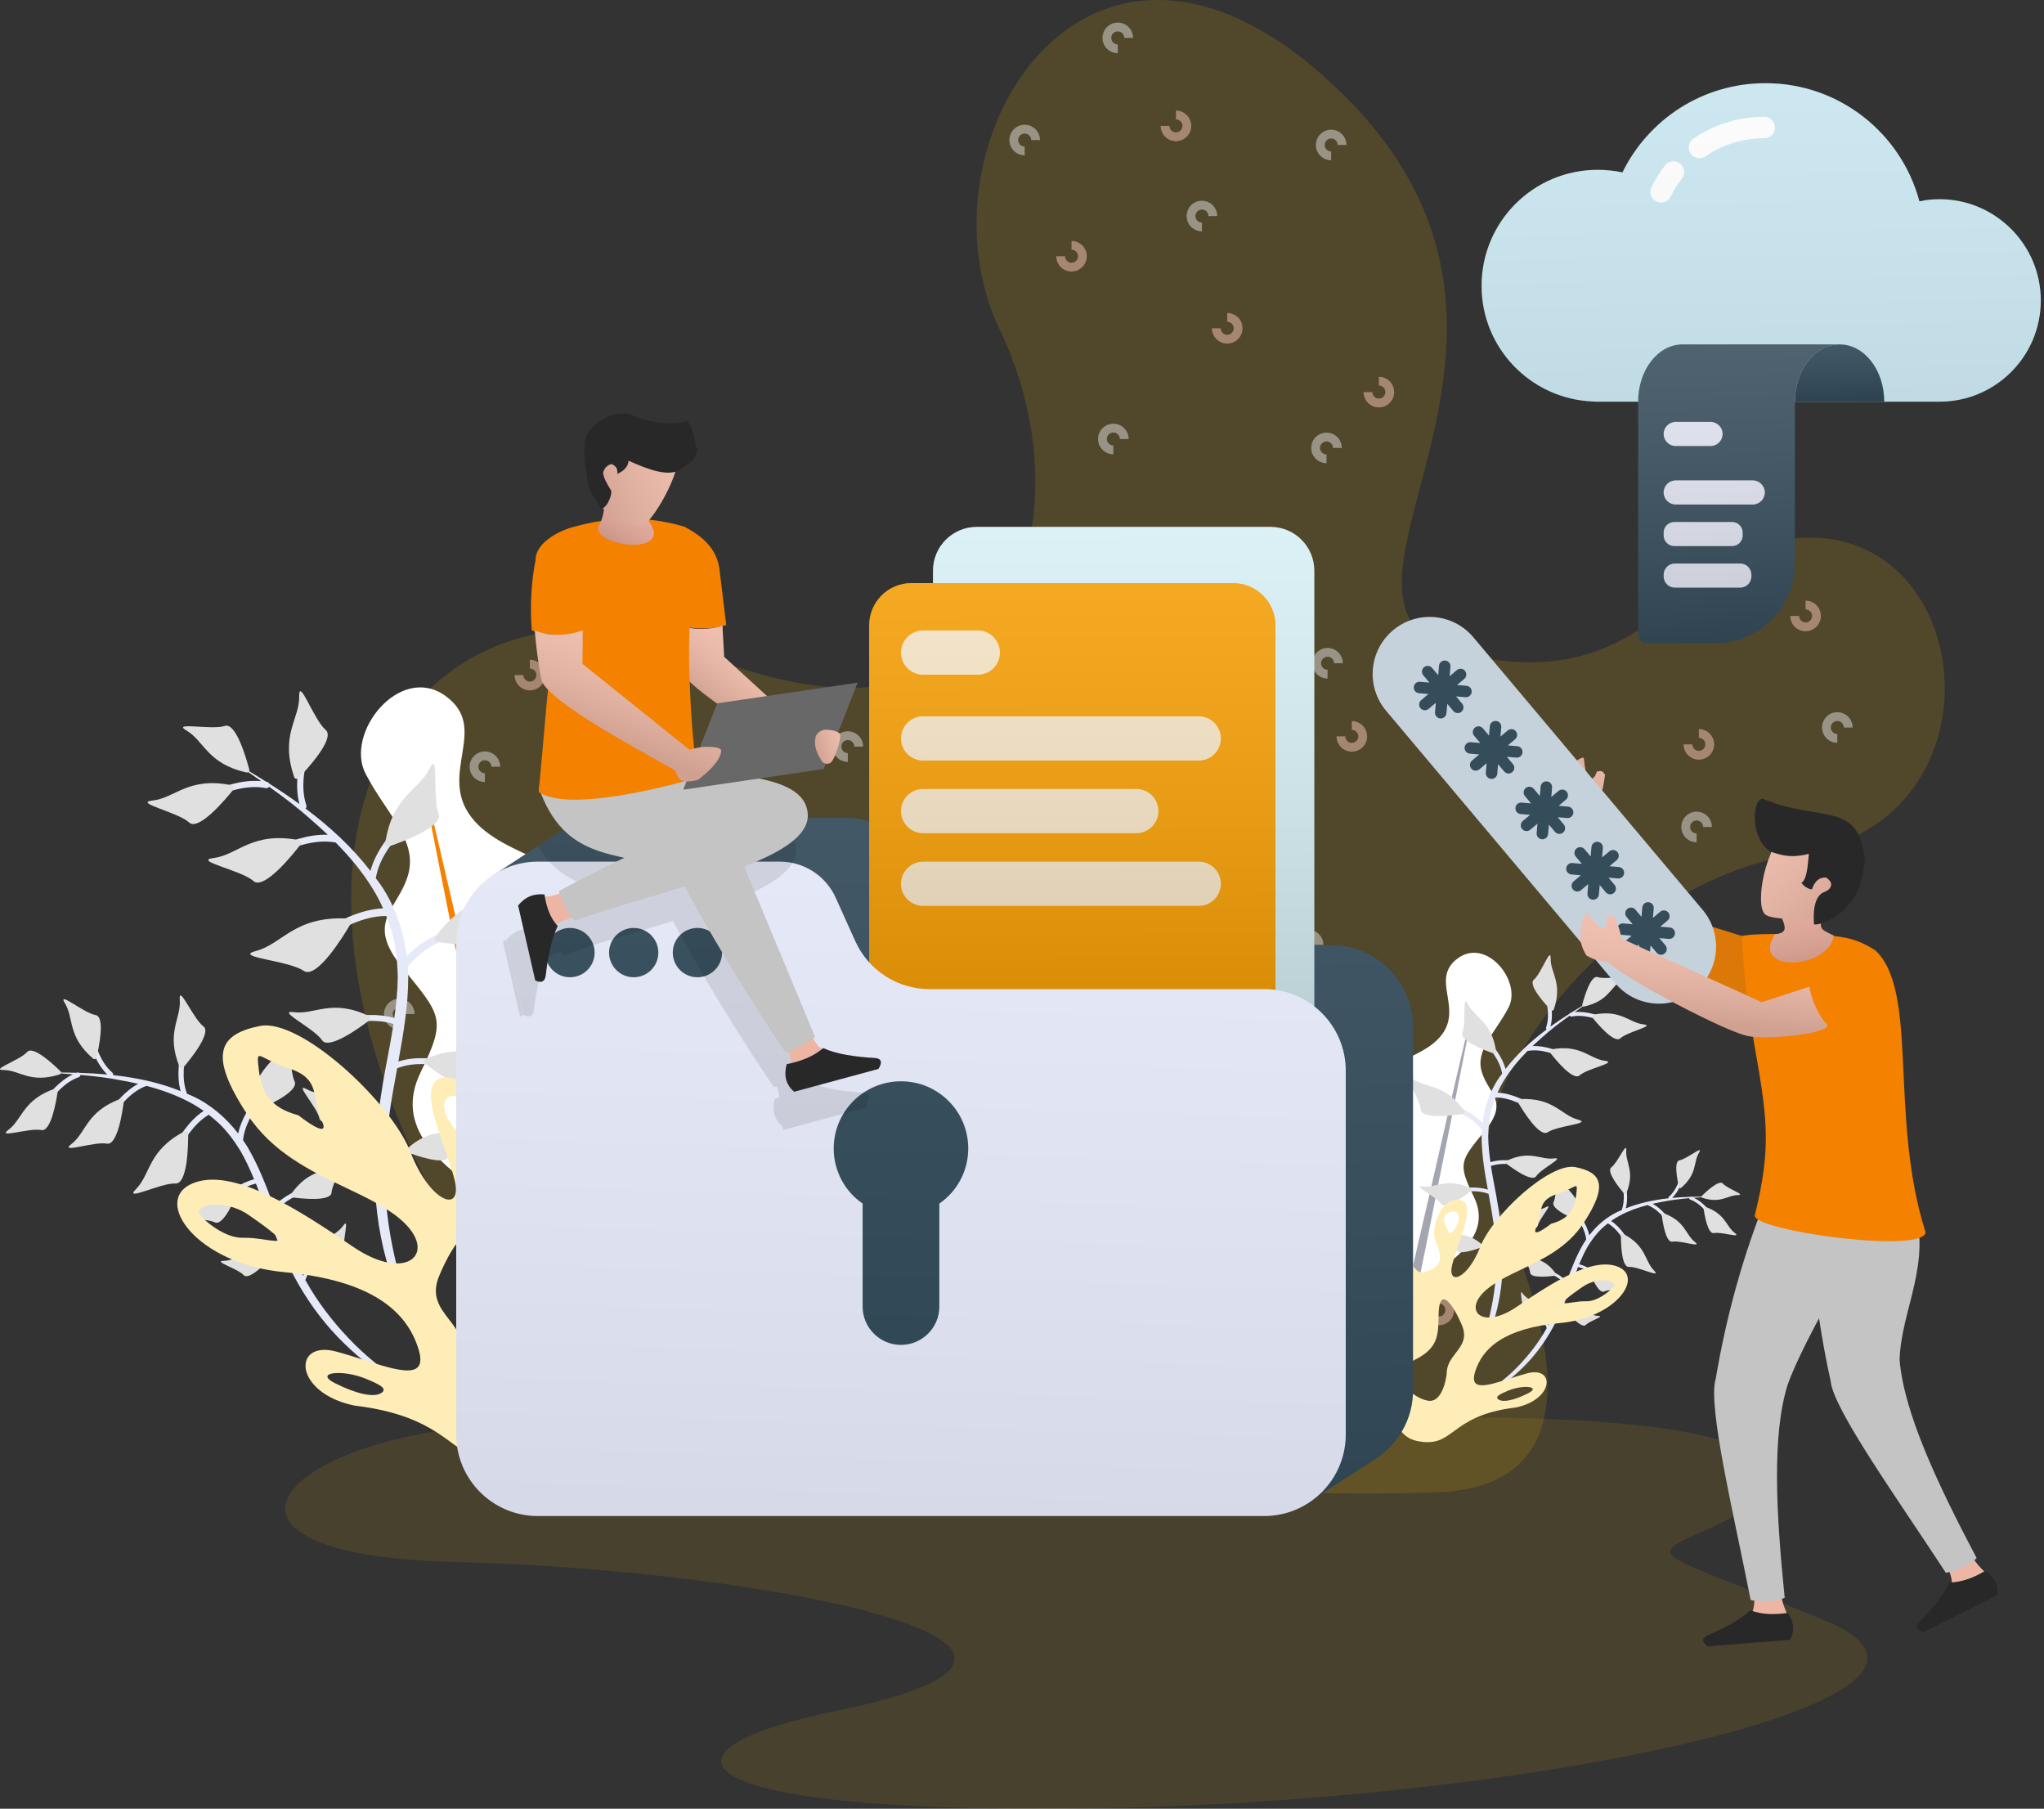 <svg width="633" height="560" viewBox="0 0 633 560" fill="none" xmlns="http://www.w3.org/2000/svg">
<rect x="0" y="0" width="633" height="560" fill="#333333" stroke="none"/>
<path d="M168.88 440.463C88.506 440.463 49.855 481.513 141.282 483.618C232.708 485.724 358.737 509.248 259.122 529.668C194.814 542.851 213.003 562.824 347.979 559.666C482.956 556.509 620.695 525.149 566.053 502.129C511.412 479.108 507.422 483.092 530.845 472.566C554.267 462.041 574.235 436.937 436.101 438.963C297.967 440.989 168.88 440.463 168.88 440.463Z" fill="#FFBF00" fill-opacity="0.1"/>
<path d="M191.415 453.273C42.967 280.619 121.219 163.009 217.571 202.537C313.923 242.065 337.666 160.428 309.657 102.162C281.648 43.895 338.816 -47.962 416.756 30.055C494.696 108.072 395.123 188.877 453.559 202.537C511.994 216.197 520.564 170.057 555.841 166.677C612.151 161.281 622.293 253.714 558.017 264.061C493.742 274.407 449.666 343.498 462.231 370.002C474.794 396.506 499.842 458.878 446.794 461.9C393.746 464.923 191.415 453.273 191.415 453.273Z" fill="#FFBF00" fill-opacity="0.15"/>
<g opacity="0.5">
<path d="M160.965 345.222C158.356 345.222 156.231 343.097 156.231 340.485H158.955C158.955 341.595 159.857 342.498 160.965 342.498C162.074 342.498 162.979 341.595 162.979 340.485C162.979 339.375 162.075 338.472 160.965 338.472V335.749C163.577 335.749 165.703 337.872 165.703 340.485C165.703 343.097 163.577 345.222 160.965 345.222Z" fill="#F9C6B5"/>
<path d="M128.576 286.363C125.967 286.363 123.842 284.238 123.842 281.626H126.566C126.566 282.736 127.467 283.64 128.576 283.64C129.685 283.64 130.59 282.736 130.59 281.626C130.59 280.516 129.686 279.613 128.576 279.613V276.89C131.188 276.89 133.314 279.013 133.314 281.626C133.314 284.238 131.189 286.363 128.576 286.363Z" fill="#F9C6B5"/>
<path d="M164.089 213.745C161.48 213.745 159.355 211.62 159.355 209.008H162.079C162.079 210.118 162.981 211.021 164.089 211.021C165.199 211.021 166.103 210.118 166.103 209.008C166.103 207.898 165.199 206.995 164.089 206.995V204.271C166.701 204.271 168.827 206.395 168.827 209.008C168.827 211.62 166.701 213.745 164.089 213.745Z" fill="#F9C6B5"/>
<path d="M242.008 239.06C239.399 239.06 237.274 236.935 237.274 234.323H239.998C239.998 235.433 240.9 236.336 242.008 236.336C243.118 236.336 244.022 235.433 244.022 234.323C244.022 233.213 243.118 232.31 242.008 232.31V229.586C244.62 229.586 246.746 231.71 246.746 234.323C246.746 236.935 244.621 239.06 242.008 239.06Z" fill="#F9C6B5"/>
<path d="M184.101 287.11C181.491 287.11 179.366 284.984 179.366 282.372H182.09C182.09 283.483 182.992 284.386 184.101 284.386C185.21 284.386 186.114 283.483 186.114 282.372C186.114 281.263 185.21 280.36 184.101 280.36V277.636C186.713 277.636 188.838 279.76 188.838 282.372C188.838 284.984 186.713 287.11 184.101 287.11Z" fill="#F9C6B5"/>
<path d="M367.385 177.256C364.775 177.256 362.65 175.131 362.65 172.519H365.374C365.374 173.63 366.276 174.533 367.385 174.533C368.494 174.533 369.399 173.63 369.399 172.519C369.399 171.41 368.494 170.506 367.385 170.506V167.783C369.997 167.783 372.122 169.907 372.122 172.519C372.122 175.131 369.997 177.256 367.385 177.256Z" fill="#F9C6B5"/>
<path d="M526.112 235.194C523.503 235.194 521.378 233.068 521.378 230.456H524.102C524.102 231.567 525.004 232.47 526.112 232.47C527.222 232.47 528.126 231.567 528.126 230.456C528.126 229.347 527.222 228.444 526.112 228.444V225.72C528.724 225.72 530.85 227.844 530.85 230.456C530.85 233.069 528.724 235.194 526.112 235.194Z" fill="#F9C6B5"/>
<path d="M559.168 195.44C556.558 195.44 554.433 193.315 554.433 190.703H557.157C557.157 191.814 558.059 192.717 559.168 192.717C560.277 192.717 561.181 191.814 561.181 190.703C561.181 189.594 560.277 188.691 559.168 188.691V185.967C561.779 185.967 563.905 188.091 563.905 190.703C563.905 193.315 561.78 195.44 559.168 195.44Z" fill="#F9C6B5"/>
<path d="M418.351 316.176C415.742 316.176 413.617 314.051 413.617 311.439H416.34C416.34 312.549 417.242 313.453 418.351 313.453C419.461 313.453 420.365 312.549 420.365 311.439C420.365 310.329 419.461 309.426 418.351 309.426V306.703C420.963 306.703 423.089 308.826 423.089 311.439C423.089 314.051 420.963 316.176 418.351 316.176Z" fill="#F9C6B5"/>
<path d="M445.596 410.313C442.986 410.313 440.861 408.188 440.861 405.576H443.585C443.585 406.687 444.487 407.59 445.596 407.59C446.705 407.59 447.609 406.687 447.609 405.576C447.609 404.467 446.705 403.564 445.596 403.564V400.84C448.208 400.84 450.333 402.964 450.333 405.576C450.333 408.189 448.208 410.313 445.596 410.313Z" fill="#F9C6B5"/>
<path d="M418.637 232.723C416.027 232.723 413.902 230.598 413.902 227.986H416.626C416.626 229.096 417.528 229.999 418.637 229.999C419.746 229.999 420.65 229.096 420.65 227.986C420.65 226.876 419.746 225.973 418.637 225.973V223.25C421.249 223.25 423.374 225.373 423.374 227.986C423.374 230.598 421.249 232.723 418.637 232.723Z" fill="#F9C6B5"/>
<path d="M327.071 205.918C324.462 205.918 322.337 203.793 322.337 201.181H325.061C325.061 202.292 325.963 203.195 327.071 203.195C328.181 203.195 329.085 202.292 329.085 201.181C329.085 200.072 328.181 199.169 327.071 199.169V196.445C329.683 196.445 331.809 198.569 331.809 201.181C331.809 203.793 329.684 205.918 327.071 205.918Z" fill="#F9C6B5"/>
<path d="M427.02 126.13C424.41 126.13 422.285 124.005 422.285 121.393H425.009C425.009 122.504 425.911 123.407 427.02 123.407C428.128 123.407 429.033 122.504 429.033 121.393C429.033 120.284 428.129 119.38 427.02 119.38V116.657C429.631 116.657 431.757 118.781 431.757 121.393C431.757 124.005 429.631 126.13 427.02 126.13Z" fill="#F9C6B5"/>
<path d="M364.178 43.714C361.568 43.714 359.443 41.588 359.443 38.977H362.167C362.167 40.087 363.069 40.99 364.178 40.99C365.287 40.99 366.192 40.087 366.192 38.977C366.192 37.867 365.287 36.964 364.178 36.964V34.24C366.79 34.24 368.915 36.364 368.915 38.977C368.915 41.589 366.79 43.714 364.178 43.714Z" fill="#F9C6B5"/>
<path d="M331.837 84.068C329.227 84.068 327.103 81.943 327.103 79.331H329.826C329.826 80.442 330.728 81.345 331.837 81.345C332.946 81.345 333.851 80.442 333.851 79.331C333.851 78.222 332.946 77.318 331.837 77.318V74.595C334.449 74.595 336.574 76.719 336.574 79.331C336.574 81.943 334.449 84.068 331.837 84.068Z" fill="#F9C6B5"/>
<path d="M380.051 106.378C377.442 106.378 375.317 104.253 375.317 101.641H378.041C378.041 102.752 378.943 103.655 380.051 103.655C381.161 103.655 382.065 102.752 382.065 101.641C382.065 100.532 381.161 99.629 380.051 99.629V96.905C382.663 96.905 384.789 99.029 384.789 101.641C384.789 104.253 382.664 106.378 380.051 106.378Z" fill="#F9C6B5"/>
<path d="M442.036 394.52C439.424 394.52 437.298 392.395 437.298 389.783C437.298 387.171 439.424 385.047 442.036 385.047C444.648 385.047 446.773 387.171 446.773 389.783H444.049C444.049 388.674 443.145 387.771 442.036 387.771C440.926 387.771 440.022 388.674 440.022 389.783C440.022 390.894 440.926 391.797 442.036 391.797V394.52Z" fill="#E0E0E0"/>
<path d="M451.221 335.582C448.609 335.582 446.483 333.456 446.483 330.845C446.483 328.233 448.609 326.108 451.221 326.108C453.833 326.108 455.958 328.232 455.958 330.845H453.234C453.234 329.735 452.33 328.832 451.221 328.832C450.111 328.832 449.207 329.735 449.207 330.845C449.207 331.955 450.111 332.858 451.221 332.858V335.582Z" fill="#E0E0E0"/>
<path d="M405.093 297.291C402.481 297.291 400.355 295.165 400.355 292.553C400.355 289.941 402.481 287.817 405.093 287.817C407.705 287.817 409.83 289.941 409.83 292.553H407.107C407.107 291.444 406.202 290.541 405.093 290.541C403.983 290.541 403.079 291.444 403.079 292.553C403.079 293.664 403.983 294.567 405.093 294.567V297.291Z" fill="#E0E0E0"/>
<path d="M479.959 245.958C477.347 245.958 475.222 243.833 475.222 241.221C475.222 238.609 477.347 236.485 479.959 236.485C482.571 236.485 484.696 238.609 484.696 241.221H481.973C481.973 240.112 481.068 239.209 479.959 239.209C478.85 239.209 477.945 240.112 477.945 241.221C477.945 242.332 478.85 243.235 479.959 243.235V245.958Z" fill="#E0E0E0"/>
<path d="M525.419 260.77C522.807 260.77 520.681 258.644 520.681 256.033C520.681 253.421 522.807 251.296 525.419 251.296C528.03 251.296 530.156 253.42 530.156 256.033H527.432C527.432 254.923 526.528 254.02 525.419 254.02C524.309 254.02 523.405 254.923 523.405 256.033C523.405 257.143 524.309 258.046 525.419 258.046V260.77Z" fill="#E0E0E0"/>
<path d="M568.994 229.977C566.382 229.977 564.257 227.851 564.257 225.239C564.257 222.627 566.382 220.503 568.994 220.503C571.606 220.503 573.732 222.627 573.732 225.239H571.008C571.008 224.13 570.104 223.227 568.994 223.227C567.885 223.227 566.981 224.13 566.981 225.239C566.981 226.35 567.885 227.253 568.994 227.253V229.977Z" fill="#E0E0E0"/>
<path d="M527.664 196.656C525.052 196.656 522.926 194.531 522.926 191.919C522.926 189.307 525.052 187.183 527.664 187.183C530.276 187.183 532.401 189.306 532.401 191.919H529.677C529.677 190.809 528.773 189.906 527.664 189.906C526.554 189.906 525.65 190.809 525.65 191.919C525.65 193.029 526.554 193.933 527.664 193.933V196.656Z" fill="#E0E0E0"/>
<path d="M411.131 210.083C408.52 210.083 406.394 207.957 406.394 205.346C406.394 202.734 408.52 200.609 411.131 200.609C413.743 200.609 415.869 202.733 415.869 205.346H413.145C413.145 204.236 412.241 203.333 411.131 203.333C410.022 203.333 409.118 204.236 409.118 205.346C409.118 206.456 410.022 207.359 411.131 207.359V210.083Z" fill="#E0E0E0"/>
<path d="M340.502 188.664C337.89 188.664 335.765 186.538 335.765 183.926C335.765 181.314 337.89 179.19 340.502 179.19C343.114 179.19 345.239 181.314 345.239 183.926H342.516C342.516 182.817 341.611 181.914 340.502 181.914C339.393 181.914 338.488 182.817 338.488 183.926C338.488 185.037 339.393 185.94 340.502 185.94V188.664Z" fill="#E0E0E0"/>
<path d="M344.791 140.656C342.179 140.656 340.054 138.531 340.054 135.919C340.054 133.307 342.179 131.183 344.791 131.183C347.403 131.183 349.528 133.306 349.528 135.919H346.805C346.805 134.809 345.901 133.906 344.791 133.906C343.682 133.906 342.777 134.809 342.777 135.919C342.777 137.029 343.682 137.933 344.791 137.933V140.656Z" fill="#E0E0E0"/>
<path d="M410.804 143.419C408.192 143.419 406.067 141.293 406.067 138.682C406.067 136.07 408.192 133.945 410.804 133.945C413.416 133.945 415.542 136.069 415.542 138.682H412.818C412.818 137.572 411.914 136.669 410.804 136.669C409.695 136.669 408.791 137.572 408.791 138.682C408.791 139.792 409.695 140.695 410.804 140.695V143.419Z" fill="#E0E0E0"/>
<path d="M372.222 71.624C369.61 71.624 367.484 69.499 367.484 66.887C367.484 64.275 369.61 62.15 372.222 62.15C374.834 62.15 376.959 64.274 376.959 66.887H374.235C374.235 65.777 373.331 64.874 372.222 64.874C371.112 64.874 370.208 65.777 370.208 66.887C370.208 67.997 371.112 68.9 372.222 68.9V71.624Z" fill="#E0E0E0"/>
<path d="M412.245 49.63C409.633 49.63 407.507 47.504 407.507 44.892C407.507 42.281 409.633 40.156 412.245 40.156C414.857 40.156 416.982 42.28 416.982 44.892H414.258C414.258 43.783 413.354 42.88 412.245 42.88C411.135 42.88 410.231 43.783 410.231 44.892C410.231 46.003 411.135 46.906 412.245 46.906V49.63Z" fill="#E0E0E0"/>
<path d="M346.159 16.471C343.547 16.471 341.421 14.345 341.421 11.733C341.421 9.121 343.547 6.997 346.159 6.997C348.771 6.997 350.896 9.121 350.896 11.733H348.172C348.172 10.624 347.268 9.721 346.159 9.721C345.049 9.721 344.145 10.624 344.145 11.733C344.145 12.844 345.049 13.747 346.159 13.747V16.471Z" fill="#E0E0E0"/>
<path d="M317.33 48.096C314.718 48.096 312.593 45.971 312.593 43.359C312.593 40.747 314.718 38.623 317.33 38.623C319.942 38.623 322.068 40.746 322.068 43.359H319.344C319.344 42.249 318.44 41.346 317.33 41.346C316.221 41.346 315.316 42.249 315.316 43.359C315.316 44.469 316.221 45.373 317.33 45.373V48.096Z" fill="#E0E0E0"/>
<path d="M262.562 235.891C259.95 235.891 257.824 233.765 257.824 231.153C257.824 228.541 259.95 226.417 262.562 226.417C265.173 226.417 267.299 228.541 267.299 231.153H264.575C264.575 230.044 263.671 229.141 262.562 229.141C261.452 229.141 260.548 230.044 260.548 231.153C260.548 232.264 261.452 233.167 262.562 233.167V235.891Z" fill="#E0E0E0"/>
<path d="M168.869 355.692C166.257 355.692 164.132 353.567 164.132 350.955C164.132 348.343 166.257 346.219 168.869 346.219C171.481 346.219 173.607 348.343 173.607 350.955H170.883C170.883 349.846 169.979 348.942 168.869 348.942C167.76 348.942 166.856 349.846 166.856 350.955C166.856 352.066 167.76 352.969 168.869 352.969V355.692Z" fill="#E0E0E0"/>
<path d="M153.02 283.004C150.408 283.004 148.282 280.879 148.282 278.267C148.282 275.655 150.408 273.531 153.02 273.531C155.631 273.531 157.757 275.655 157.757 278.267H155.033C155.033 277.158 154.129 276.254 153.02 276.254C151.91 276.254 151.006 277.158 151.006 278.267C151.006 279.378 151.91 280.281 153.02 280.281V283.004Z" fill="#E0E0E0"/>
<path d="M150.164 242.127C147.552 242.127 145.426 240.001 145.426 237.39C145.426 234.778 147.552 232.653 150.164 232.653C152.776 232.653 154.901 234.777 154.901 237.39H152.177C152.177 236.28 151.273 235.377 150.164 235.377C149.054 235.377 148.15 236.28 148.15 237.39C148.15 238.5 149.054 239.403 150.164 239.403V242.127Z" fill="#E0E0E0"/>
<path d="M123.651 318.692C121.039 318.692 118.914 316.567 118.914 313.955C118.914 311.343 121.039 309.219 123.651 309.219C126.263 309.219 128.388 311.343 128.388 313.955H125.665C125.665 312.846 124.76 311.942 123.651 311.942C122.542 311.942 121.637 312.846 121.637 313.955C121.637 315.066 122.542 315.969 123.651 315.969V318.692Z" fill="#E0E0E0"/>
<path d="M181.594 199.635C178.982 199.635 176.856 197.509 176.856 194.897C176.856 192.286 178.982 190.161 181.594 190.161C184.206 190.161 186.331 192.285 186.331 194.897H183.607C183.607 193.788 182.703 192.885 181.594 192.885C180.484 192.885 179.58 193.788 179.58 194.897C179.58 196.008 180.484 196.911 181.594 196.911V199.635Z" fill="#E0E0E0"/>
</g>
<path d="M158.889 375.204C134.095 360.962 122.257 348.386 130.285 331.938C138.314 315.491 136.686 314.44 124.78 299.827C112.875 285.213 123.044 281.975 126.314 271.108C129.584 260.24 119.79 252.183 113.224 239.576C106.657 226.969 123.752 205.418 137.807 215.363C151.862 225.308 135.599 239.32 145.876 252.881C156.153 266.442 181.281 265.944 177.201 281.192C173.12 296.439 153.576 306.601 167.728 318.628C181.881 330.655 191.412 339.119 181.302 355.663C171.191 372.207 158.889 375.204 158.889 375.204Z" fill="white"/>
<path d="M131.14 241.153C138.35 271.847 145.448 302.565 152.434 333.307C155.965 348.669 159.727 363.982 162.778 379.448C165.726 394.936 168.75 410.408 170.912 426.065L170.51 426.152C166.044 410.99 162.439 395.643 158.759 380.312C155.181 364.96 152.315 349.454 149.218 333.998C142.946 303.103 136.787 272.183 130.739 241.24L131.14 241.153Z" fill="#F48100"/>
<path d="M153.137 281.093C151.177 282.819 147.763 284.156 143.803 285.7C137.973 287.98 130.886 290.778 125.953 296.08C124.97 288.193 122.379 280.453 117.878 273.928C117.408 273.225 116.871 272.59 116.382 271.907C117.459 265.358 122.061 260.058 126.136 255.376C128.746 252.379 131.004 249.788 131.969 247.27C132.18 246.726 131.906 246.112 131.358 245.902C130.817 245.69 130.202 245.959 129.99 246.513C129.156 248.679 127.018 251.139 124.535 253.985C120.854 258.215 116.39 263.385 114.717 269.657C108.964 262.197 102.077 255.897 94.621 250.331C94.882 250.076 94.993 249.686 94.869 249.316C92.896 243.408 94.475 237.013 95.865 231.368C96.749 227.788 97.514 224.692 97.242 222.205C97.186 221.667 96.7 221.276 96.159 221.336C95.622 221.39 95.229 221.873 95.289 222.42C95.52 224.561 94.798 227.497 93.955 230.898C92.644 236.218 91.07 242.765 92.739 248.928C89.678 246.717 86.545 244.617 83.363 242.601C83.229 242.348 83.019 242.142 82.715 242.081C82.638 242.066 82.562 242.066 82.485 242.052C79.281 240.041 76.051 238.085 72.815 236.203C75.512 238.089 78.216 239.963 80.908 241.853C74.845 241.271 68.853 243.558 63.951 245.456C60.685 246.725 57.865 247.816 55.712 247.86C55.162 247.871 54.733 248.322 54.748 248.861C54.758 249.405 55.207 249.838 55.748 249.825C58.249 249.777 61.222 248.623 64.661 247.29C70.082 245.191 76.223 242.809 82.335 244.012C82.719 244.089 83.094 243.928 83.312 243.635C83.326 243.618 83.328 243.591 83.341 243.572C87.831 246.779 92.231 250.091 96.327 253.772C98.089 255.291 99.822 256.853 101.509 258.457C95.237 258.202 89.127 260.694 84.093 262.749C80.597 264.181 77.579 265.41 75.26 265.5C74.667 265.523 74.214 266.018 74.24 266.597C74.261 267.184 74.754 267.641 75.337 267.617C78.032 267.517 81.214 266.216 84.893 264.713C90.694 262.345 97.266 259.66 103.876 260.838C103.895 260.841 103.912 260.83 103.931 260.832C108.342 265.279 112.347 270.077 115.556 275.375C116.725 277.256 117.736 279.217 118.634 281.224C111.223 281.584 104.414 285.412 98.852 288.577C95.162 290.683 91.974 292.494 89.399 292.933C88.741 293.044 88.307 293.662 88.421 294.305C88.53 294.957 89.146 295.394 89.793 295.283C92.785 294.779 96.145 292.864 100.03 290.651C105.876 287.325 112.467 283.618 119.611 283.585C120.236 285.177 120.813 286.786 121.299 288.42C122.64 292.988 123.068 297.762 123.185 302.531C123.145 306.756 122.699 310.977 122.098 315.2C116.926 313.614 111.287 314.336 106.637 314.933C103.399 315.354 100.604 315.712 98.646 315.272C98.145 315.159 97.657 315.472 97.55 315.963C97.438 316.458 97.748 316.949 98.241 317.058C100.515 317.572 103.462 317.191 106.87 316.752C111.663 316.135 117.02 315.459 121.856 317.057C121.122 321.807 120.182 326.566 119.283 331.345C118.353 336.568 117.507 341.849 116.895 347.168C113.61 344.84 109.548 343.794 106.149 342.94C103.614 342.307 101.428 341.756 100.098 340.857C99.758 340.626 99.303 340.716 99.08 341.051C98.852 341.387 98.939 341.843 99.274 342.069C100.817 343.116 103.123 343.694 105.79 344.362C109.485 345.29 113.61 346.327 116.73 348.848C116.315 352.822 116.013 356.813 115.992 360.827C115.899 370.765 117.04 380.757 119.694 390.326C124.841 409.573 134.959 426.922 146.656 442.612C141.516 434.251 136.272 425.957 132.272 417.032C128.053 408.246 124.481 399.122 122.334 389.656C120.156 380.215 118.979 370.561 119.223 360.882C119.225 360.734 119.243 360.585 119.245 360.436C119.351 360.407 119.456 360.373 119.543 360.295C123.008 357.202 127.853 356.398 132.129 355.687C134.841 355.236 137.186 354.848 138.809 353.929C139.161 353.731 139.286 353.283 139.085 352.93C138.89 352.579 138.444 352.452 138.087 352.654C136.688 353.443 134.464 353.814 131.887 354.24C127.914 354.901 123.048 355.74 119.338 358.6C119.681 349.689 121.102 340.834 122.778 331.981C122.851 331.568 122.926 331.151 122.999 330.738C128.143 328.689 133.947 329.487 139.101 330.219C142.503 330.704 145.445 331.124 147.725 330.64C148.22 330.537 148.536 330.05 148.43 329.554C148.33 329.062 147.845 328.743 147.344 328.849C145.38 329.263 142.59 328.867 139.358 328.404C134.559 327.722 128.709 326.913 123.371 328.648C124.906 320.103 126.428 311.425 126.421 302.511C126.406 301.47 126.347 300.426 126.277 299.381C130.759 293.367 138.145 290.473 144.672 287.92C148.837 286.292 152.439 284.886 154.714 282.878C155.207 282.445 155.255 281.691 154.817 281.196C154.391 280.704 153.637 280.652 153.137 281.093Z" fill="#E6E9F8"/>
<path d="M92.443 240.909C92.033 241.335 91.3 241.147 91.108 240.589C86.645 227.526 92.772 222.699 92.652 215.64C92.545 209.409 97.176 222.895 100.838 225.965C103.907 228.538 95.304 237.938 92.443 240.909Z" fill="#E0E0E0"/>
<path d="M120.415 262.077C119.813 262.283 119.202 261.742 119.294 261.112C121.448 246.39 129.701 244.781 133.062 237.953C136.029 231.926 133.826 247.137 135.825 251.884C137.5 255.862 124.622 260.637 120.415 262.077Z" fill="#E0E0E0"/>
<path d="M135.481 291.622C134.772 291.513 134.445 290.656 134.866 290.076C144.687 276.521 153.754 279.218 160.665 274.162C166.764 269.7 156.639 283.717 156.157 289.492C155.753 294.332 140.424 292.379 135.481 291.622Z" fill="#E0E0E0"/>
<path d="M131.558 329.222C131.125 328.882 131.23 328.185 131.731 327.955C143.425 322.596 148.473 327.828 155.007 327.056C160.775 326.374 148.703 331.928 146.199 335.609C144.099 338.696 134.58 331.597 131.558 329.222Z" fill="#E0E0E0"/>
<path d="M126.135 356.748C125.723 356.593 125.635 356.036 125.961 355.74C133.591 348.833 138.703 351.607 143.502 349.443C147.738 347.533 139.867 354.68 138.844 358.092C137.987 360.953 129.013 357.832 126.135 356.748Z" fill="#E0E0E0"/>
<path d="M72.314 244.413C72.684 243.952 72.405 243.249 71.826 243.131C58.301 240.369 54.295 247.064 47.278 247.844C41.084 248.533 55.051 251.406 58.563 254.645C61.507 257.362 69.733 247.63 72.314 244.413Z" fill="#E0E0E0"/>
<path d="M93.081 261.467C93.471 260.963 93.156 260.211 92.53 260.094C77.901 257.38 73.714 264.672 66.167 265.649C59.505 266.511 74.613 269.337 78.46 272.761C81.685 275.631 90.361 264.984 93.081 261.467Z" fill="#E0E0E0"/>
<path d="M108.695 285.836C109.056 285.217 108.596 284.423 107.881 284.385C91.166 283.489 87.556 292.233 79.279 294.423C71.973 296.355 89.239 297.306 94.029 300.565C98.046 303.297 106.173 290.155 108.695 285.836Z" fill="#E0E0E0"/>
<path d="M114.443 315.853C114.88 315.519 114.784 314.82 114.287 314.584C102.664 309.071 97.548 314.235 91.024 313.377C85.266 312.619 97.263 318.332 99.719 322.047C101.778 325.161 111.39 318.188 114.443 315.853Z" fill="#E0E0E0"/>
<path d="M111.689 345.905C112.113 345.784 112.246 345.235 111.944 344.914C104.9 337.411 99.579 339.761 94.972 337.215C90.905 334.968 98.17 342.73 98.913 346.214C99.536 349.135 108.733 346.751 111.689 345.905Z" fill="#E0E0E0"/>
<path d="M77.199 238.273C77.335 238.79 76.845 239.267 76.323 239.151C64.136 236.442 63.298 229.436 57.791 226.202C52.931 223.348 65.524 226.129 69.62 224.75C73.053 223.593 76.254 234.664 77.199 238.273Z" fill="#E0E0E0"/>
<path d="M85.914 330.329C85.29 332.242 83.55 334.468 81.529 337.044C78.556 340.843 74.951 345.479 73.757 350.93C70.013 346.084 65.259 341.965 59.714 339.401C59.127 339.119 58.521 338.908 57.929 338.647C56.075 333.881 57.049 328.56 57.916 323.856C58.473 320.845 58.955 318.24 58.607 316.191C58.534 315.747 58.112 315.448 57.665 315.523C57.224 315.595 56.922 316.014 56.998 316.465C57.294 318.229 56.841 320.7 56.309 323.561C55.526 327.811 54.592 332.991 55.942 337.808C49.2 335.115 42.16 333.636 35.032 332.868C35.105 332.597 35.026 332.294 34.798 332.098C31.172 328.952 29.712 324.091 28.421 319.801C27.603 317.079 26.896 314.725 25.741 313.182C25.492 312.847 25.017 312.778 24.681 313.03C24.347 313.277 24.275 313.751 24.529 314.091C25.521 315.421 26.195 317.651 26.969 320.239C28.186 324.281 29.708 329.242 33.233 332.676C30.335 332.41 27.433 332.245 24.532 332.156C24.344 332.04 24.123 331.986 23.898 332.065C23.841 332.085 23.791 332.115 23.735 332.136C20.82 332.058 17.911 332.027 15.025 332.048C17.554 332.242 20.083 332.425 22.609 332.622C18.359 334.614 15.28 338.481 12.774 341.662C11.105 343.785 9.661 345.614 8.251 346.488C7.89 346.71 7.783 347.178 8.004 347.53C8.224 347.888 8.691 347.998 9.046 347.777C10.686 346.764 12.206 344.833 13.964 342.601C16.737 339.082 19.877 335.094 24.403 333.496C24.688 333.395 24.873 333.142 24.904 332.862C24.906 332.845 24.897 332.827 24.898 332.809C29.134 333.176 33.352 333.648 37.513 334.483C39.278 334.8 41.039 335.156 42.787 335.559C38.527 337.85 35.451 341.899 32.917 345.236C31.159 347.557 29.639 349.556 28.136 350.525C27.751 350.772 27.645 351.278 27.889 351.653C28.133 352.034 28.639 352.144 29.017 351.899C30.765 350.776 32.366 348.665 34.217 346.226C37.138 342.38 40.444 338.021 45.291 336.211C45.305 336.206 45.312 336.191 45.325 336.185C49.995 337.405 54.534 339.018 58.739 341.274C60.252 342.064 61.692 342.968 63.076 343.948C58.301 347.092 55.284 352.303 52.836 356.583C51.213 359.428 49.809 361.879 48.273 363.179C47.88 363.511 47.835 364.091 48.163 364.473C48.491 364.862 49.071 364.911 49.457 364.583C51.243 363.075 52.721 360.488 54.431 357.496C57.005 352.997 59.923 347.954 64.65 345.13C65.688 345.941 66.702 346.782 67.664 347.675C70.346 350.179 72.502 353.179 74.449 356.297C76.079 359.116 77.439 362.09 78.696 365.128C74.643 366.104 71.186 368.795 68.335 371.014C66.352 372.563 64.638 373.897 63.167 374.372C62.791 374.494 62.59 374.893 62.711 375.26C62.831 375.633 63.229 375.837 63.599 375.716C65.309 375.165 67.115 373.757 69.203 372.129C72.141 369.84 75.43 367.291 79.264 366.454C80.64 369.894 81.882 373.419 83.16 376.942C84.591 380.772 86.101 384.607 87.781 388.375C84.689 388.119 81.584 389.018 78.994 389.784C77.064 390.358 75.398 390.85 74.163 390.774C73.847 390.755 73.581 390.994 73.564 391.303C73.544 391.615 73.781 391.883 74.092 391.902C75.526 391.992 77.283 391.471 79.314 390.868C82.13 390.035 85.272 389.106 88.331 389.554C89.614 392.353 90.978 395.119 92.538 397.79C96.374 404.42 101.049 410.6 106.561 415.908C117.524 426.658 131.04 434.199 144.951 440.021C138.263 436.489 131.532 433.044 125.378 428.692C119.134 424.518 113.187 419.865 108.051 414.428C102.903 409.019 98.337 403.076 94.704 396.56C94.647 396.461 94.6 396.356 94.544 396.256C94.602 396.195 94.659 396.131 94.686 396.045C95.771 392.635 98.67 390.202 101.228 388.053C102.851 386.691 104.254 385.513 104.97 384.267C105.126 383.997 105.033 383.652 104.762 383.496C104.494 383.339 104.148 383.43 103.991 383.705C103.372 384.776 102.043 385.894 100.5 387.188C98.123 389.184 95.224 391.649 93.885 395.001C90.618 388.955 88.088 382.524 85.729 375.994C85.616 375.691 85.501 375.385 85.388 375.082C87.997 371.706 92.161 369.959 95.867 368.424C98.314 367.411 100.431 366.536 101.753 365.321C102.041 365.059 102.06 364.611 101.795 364.324C101.536 364.037 101.089 364.015 100.798 364.282C99.657 365.327 97.652 366.158 95.326 367.119C91.874 368.548 87.677 370.306 84.817 373.55C82.484 367.279 80.091 360.925 76.591 355.015C76.172 354.33 75.724 353.66 75.267 352.995C75.883 347.248 79.648 342.432 82.977 338.179C85.102 335.465 86.939 333.12 87.661 330.897C87.819 330.416 87.555 329.897 87.07 329.74C86.593 329.579 86.073 329.839 85.914 330.329Z" fill="#E6E9F8"/>
<path d="M29.88 327.473C29.775 327.916 29.215 328.079 28.869 327.783C20.786 320.869 22.958 315.263 20.11 310.627C17.595 306.536 25.956 313.666 29.589 314.267C32.635 314.771 30.613 324.38 29.88 327.473Z" fill="#E0E0E0"/>
<path d="M56.743 330.539C56.424 330.912 55.807 330.793 55.621 330.339C51.276 319.729 56.12 315.425 55.672 309.577C55.277 304.416 59.78 315.37 62.967 317.735C65.64 319.718 58.969 327.935 56.743 330.539Z" fill="#E0E0E0"/>
<path d="M78.325 344.228C77.812 344.434 77.259 343.994 77.31 343.444C78.51 330.6 85.583 328.834 88.184 322.771C90.481 317.419 89.261 330.688 91.206 334.707C92.836 338.077 81.902 342.793 78.325 344.228Z" fill="#E0E0E0"/>
<path d="M90.462 370.715C90.041 370.659 89.837 370.155 90.079 369.806C95.736 361.666 101.136 363.156 105.168 360.082C108.727 357.369 102.896 365.786 102.679 369.211C102.496 372.082 93.397 371.105 90.462 370.715Z" fill="#E0E0E0"/>
<path d="M97.661 391.103C97.326 391.161 97.049 390.826 97.15 390.502C99.503 382.928 103.982 382.763 106.317 379.446C108.378 376.518 105.959 384.346 106.618 387.01C107.171 389.245 99.995 390.693 97.661 391.103Z" fill="#E0E0E0"/>
<path d="M17.903 337.688C17.968 337.238 17.507 336.88 17.077 337.029C7.022 340.501 6.989 346.513 2.64 349.783C-1.199 352.669 9.194 349.097 12.794 349.87C15.812 350.516 17.452 340.835 17.903 337.688Z" fill="#E0E0E0"/>
<path d="M38.366 340.848C38.427 340.361 37.923 339.985 37.462 340.154C26.693 344.09 26.775 350.569 22.151 354.177C18.07 357.361 29.2 353.312 33.095 354.074C36.361 354.713 37.941 344.247 38.366 340.848Z" fill="#E0E0E0"/>
<path d="M58.281 350.898C58.278 350.346 57.661 350 57.171 350.255C45.731 356.216 46.766 363.432 42.133 368.13C38.044 372.278 49.87 366.137 54.327 366.421C58.063 366.658 58.301 354.753 58.281 350.898Z" fill="#E0E0E0"/>
<path d="M73.868 368.562C74.027 368.169 73.69 367.743 73.267 367.782C63.395 368.682 62.026 374.114 57.362 376.103C53.245 377.859 63.444 376.943 66.529 378.445C69.116 379.703 72.759 371.309 73.868 368.562Z" fill="#E0E0E0"/>
<path d="M83.823 389.571C84.057 389.325 83.93 388.908 83.603 388.814C75.988 386.598 73.38 390.244 69.325 390.362C65.746 390.466 73.609 392.766 75.469 394.786C77.027 396.479 82.194 391.292 83.823 389.571Z" fill="#E0E0E0"/>
<path d="M18.737 331.696C19.029 331.986 18.892 332.495 18.5 332.623C9.353 335.604 6.05 331.285 1.128 331.299C-3.215 331.312 6.23 328.219 8.405 325.697C10.229 323.584 16.695 329.672 18.737 331.696Z" fill="#E0E0E0"/>
<path fill-rule="evenodd" clip-rule="evenodd" d="M184.308 397.494C187.596 392.803 190.069 389.274 193.065 393.857C199.119 403.116 193.777 418.074 181.49 420.747C175.741 421.997 173.674 428.121 171.483 434.613C168.992 441.993 166.341 449.847 157.936 451.553C148.979 453.37 145.147 450.561 139.905 446.717C134.241 442.565 126.93 437.205 109.729 435.171C90.853 431.253 90.497 414.87 104.03 418.432C106.878 419.181 109.82 420.122 112.658 421.03C123.307 424.437 132.484 427.374 129.672 417.929C126.111 405.967 115.071 396.351 88.004 393.858C60.938 391.365 47.048 371.777 59.514 366.435C71.979 361.093 92.635 374.627 109.373 386.023C126.111 397.419 136.083 387.804 123.975 377.476C119.466 373.63 113.475 370.772 107.089 367.724L107.089 367.724C96.323 362.588 84.432 356.914 76.608 345.067C64.143 326.191 68.061 320.137 80.525 317.644C92.99 315.151 121.125 341.149 127.179 356.819C133.234 372.489 143.562 376.05 140.713 365.01C140.015 362.304 138.91 359.128 137.771 355.854L137.771 355.854L137.771 355.854C134.263 345.766 130.43 334.746 137.152 333.67C146.055 332.246 151.753 347.203 148.904 353.97C146.055 360.736 144.631 366.079 154.246 368.928C159.14 370.378 161.543 363.064 163.756 356.33C165.891 349.833 167.849 343.874 171.697 346.847C179.532 352.901 183.45 378.543 171.697 381.392C159.944 384.241 157.451 407.746 170.272 408.103C176.748 408.282 180.953 402.283 184.308 397.494ZM166.389 365.864C166.389 365.864 163.517 370.071 162.783 373.209C162.048 376.347 167.591 374.144 171.865 372.007C176.138 369.87 175.07 363.994 173.601 359.587C172.131 355.18 169.995 358.919 166.389 365.864ZM92.397 345.299C83.316 342.896 80.912 337.82 80.111 330.876C79.588 326.338 79.634 326.362 82.486 327.817C83.999 328.59 86.301 329.765 89.727 330.876C96.479 333.066 97.121 336.627 97.873 340.793C98.222 342.725 98.594 344.787 99.609 346.902C102.815 353.58 92.397 345.299 92.397 345.299ZM61.949 376.105C64.264 378.954 70.318 383.405 75.304 383.227C77.6 383.145 80.103 383.516 82.144 383.819C84.537 384.174 86.296 384.434 86.344 383.762C86.433 382.515 76.907 376.105 76.907 376.105C69.072 370.763 59.634 373.256 61.949 376.105ZM118.041 431.3C115.726 432.725 110.562 431.656 103.795 428.272C97.028 424.889 106.002 423.874 113.233 426.848C117.057 428.421 120.355 429.875 118.041 431.3ZM141.906 339.6C137.633 338.175 136.676 342.159 138.279 345.565C139.856 348.916 141.842 350.414 141.905 350.461L141.906 350.462C145.29 344.764 146.18 341.024 141.906 339.6ZM151.693 431.92C144.921 431.92 143.502 418.841 143.502 418.841C143.58 414.393 141.265 411.381 139.028 408.472C136.16 404.743 133.422 401.182 136.023 394.979C140.653 383.939 146.996 376.091 147.42 388.925C147.447 389.765 147.466 390.583 147.484 391.38C147.698 400.879 147.846 407.411 162.712 413.498C174.889 418.484 158.638 431.92 151.693 431.92ZM185.485 405.798C179.475 412.876 185.752 411.407 189.492 409.805C193.231 408.202 192.43 403.795 191.361 400.456C190.654 398.246 189.853 399.483 188.369 401.778C187.612 402.949 186.677 404.395 185.485 405.798Z" fill="#FFEDB7"/>
<path d="M438.268 397.814C453.968 388.795 461.465 380.831 456.381 370.416C451.297 360.001 452.328 359.335 459.867 350.081C467.405 340.827 460.966 338.776 458.896 331.895C456.825 325.013 463.027 319.911 467.185 311.927C471.343 303.944 460.519 290.296 451.618 296.594C442.717 302.892 453.015 311.765 446.508 320.352C440 328.94 424.088 328.625 426.672 338.28C429.256 347.935 441.632 354.37 432.67 361.987C423.708 369.602 417.672 374.962 424.075 385.439C430.477 395.916 438.268 397.814 438.268 397.814Z" fill="white"/>
<path d="M455.838 312.926C451.272 332.363 446.778 351.814 442.354 371.282C440.118 381.011 437.735 390.708 435.803 400.501C433.937 410.309 432.021 420.106 430.652 430.022L430.907 430.076C433.735 420.475 436.017 410.757 438.349 401.048C440.615 391.326 442.429 381.507 444.39 371.72C448.362 352.155 452.262 332.576 456.092 312.98L455.838 312.926Z" fill="#A3A5B1"/>
<path d="M441.914 338.207C443.156 339.3 445.317 340.147 447.825 341.124C451.517 342.568 456.005 344.34 459.128 347.697C459.751 342.703 461.392 337.802 464.242 333.669C464.54 333.225 464.88 332.822 465.19 332.39C464.507 328.243 461.594 324.886 459.013 321.921C457.36 320.024 455.93 318.383 455.319 316.788C455.186 316.443 455.358 316.055 455.706 315.922C456.048 315.788 456.437 315.959 456.572 316.309C457.1 317.681 458.453 319.238 460.026 321.04C462.356 323.719 465.184 326.993 466.243 330.965C469.886 326.241 474.247 322.251 478.968 318.726C478.803 318.565 478.733 318.318 478.811 318.084C480.061 314.342 479.061 310.293 478.18 306.718C477.621 304.451 477.136 302.491 477.308 300.916C477.344 300.575 477.651 300.327 477.994 300.365C478.333 300.399 478.582 300.705 478.545 301.051C478.398 302.407 478.856 304.267 479.39 306.421C480.22 309.789 481.217 313.935 480.159 317.838C482.097 316.438 484.082 315.108 486.097 313.832C486.181 313.671 486.315 313.541 486.507 313.502C486.556 313.493 486.604 313.492 486.653 313.483C488.682 312.21 490.727 310.971 492.776 309.78C491.069 310.975 489.356 312.161 487.651 313.357C491.491 312.988 495.286 314.437 498.389 315.639C500.457 316.443 502.243 317.133 503.607 317.161C503.955 317.168 504.227 317.454 504.217 317.795C504.211 318.14 503.926 318.414 503.584 318.406C502 318.375 500.118 317.645 497.94 316.801C494.507 315.471 490.618 313.963 486.748 314.725C486.504 314.773 486.267 314.671 486.129 314.486C486.12 314.475 486.119 314.458 486.111 314.446C483.267 316.477 480.481 318.574 477.887 320.905C476.771 321.867 475.674 322.856 474.606 323.872C478.578 323.711 482.447 325.289 485.635 326.59C487.848 327.496 489.759 328.275 491.228 328.332C491.603 328.345 491.891 328.659 491.874 329.026C491.861 329.398 491.549 329.687 491.179 329.672C489.472 329.608 487.458 328.785 485.128 327.833C481.454 326.333 477.293 324.633 473.106 325.379C473.094 325.382 473.084 325.374 473.072 325.375C470.279 328.191 467.742 331.229 465.711 334.584C464.971 335.775 464.33 337.017 463.761 338.288C468.454 338.515 472.767 340.94 476.288 342.944C478.625 344.277 480.644 345.424 482.275 345.702C482.691 345.772 482.965 346.164 482.894 346.572C482.824 346.984 482.435 347.261 482.024 347.191C480.13 346.871 478.003 345.659 475.541 344.257C471.84 342.151 467.666 339.804 463.142 339.783C462.747 340.791 462.381 341.809 462.074 342.844C461.224 345.737 460.954 348.76 460.88 351.78C460.905 354.456 461.188 357.129 461.568 359.803C464.844 358.798 468.414 359.256 471.358 359.634C473.409 359.901 475.179 360.128 476.418 359.849C476.735 359.778 477.044 359.976 477.112 360.287C477.184 360.601 476.987 360.911 476.675 360.981C475.235 361.307 473.368 361.065 471.21 360.787C468.175 360.396 464.783 359.968 461.721 360.98C462.185 363.988 462.781 367.001 463.35 370.028C463.939 373.335 464.474 376.679 464.862 380.047C466.942 378.573 469.514 377.911 471.667 377.37C473.272 376.969 474.656 376.621 475.498 376.051C475.713 375.905 476.001 375.962 476.143 376.174C476.287 376.386 476.232 376.675 476.02 376.818C475.042 377.481 473.582 377.848 471.893 378.271C469.553 378.859 466.941 379.515 464.966 381.112C465.229 383.628 465.42 386.156 465.433 388.697C465.492 394.991 464.769 401.318 463.089 407.378C459.829 419.566 453.422 430.552 446.015 440.487C449.27 435.192 452.591 429.94 455.124 424.288C457.796 418.725 460.058 412.947 461.417 406.953C462.796 400.974 463.542 394.861 463.387 388.732C463.385 388.638 463.375 388.544 463.373 388.449C463.306 388.431 463.239 388.409 463.184 388.36C460.99 386.401 457.922 385.892 455.215 385.442C453.497 385.157 452.012 384.911 450.984 384.329C450.761 384.203 450.682 383.92 450.809 383.696C450.932 383.474 451.215 383.394 451.441 383.522C452.327 384.021 453.735 384.257 455.367 384.526C457.883 384.944 460.965 385.476 463.314 387.287C463.097 381.644 462.196 376.036 461.136 370.43C461.089 370.169 461.042 369.904 460.995 369.643C457.738 368.345 454.062 368.851 450.799 369.315C448.644 369.622 446.782 369.888 445.338 369.581C445.025 369.516 444.824 369.208 444.891 368.893C444.955 368.582 445.262 368.38 445.579 368.447C446.823 368.709 448.589 368.459 450.637 368.165C453.676 367.734 457.38 367.222 460.76 368.32C459.789 362.909 458.825 357.413 458.829 351.769C458.839 351.11 458.876 350.448 458.92 349.787C456.082 345.979 451.405 344.146 447.271 342.53C444.634 341.499 442.353 340.608 440.913 339.337C440.6 339.063 440.57 338.585 440.847 338.272C441.12 337.96 441.598 337.928 441.914 338.207Z" fill="#E6E9F8"/>
<path d="M480.345 312.761C480.604 313.03 481.069 312.911 481.189 312.558C484.016 304.286 480.135 301.229 480.212 296.759C480.28 292.814 477.347 301.353 475.028 303.298C473.085 304.927 478.533 310.879 480.345 312.761Z" fill="#E0E0E0"/>
<path d="M462.629 326.168C463.01 326.299 463.397 325.957 463.339 325.558C461.975 316.235 456.749 315.216 454.62 310.892C452.742 307.075 454.136 316.708 452.871 319.713C451.81 322.234 459.965 325.257 462.629 326.168Z" fill="#E0E0E0"/>
<path d="M453.091 344.874C453.54 344.805 453.747 344.262 453.481 343.895C447.261 335.311 441.52 337.019 437.143 333.818C433.281 330.992 439.693 339.869 439.998 343.525C440.254 346.59 449.96 345.353 453.091 344.874Z" fill="#E0E0E0"/>
<path d="M455.579 368.686C455.853 368.47 455.787 368.029 455.469 367.884C448.064 364.49 444.868 367.803 440.73 367.314C437.078 366.883 444.722 370.4 446.308 372.731C447.638 374.685 453.666 370.19 455.579 368.686Z" fill="#E0E0E0"/>
<path d="M459.011 386.112C459.272 386.014 459.328 385.661 459.122 385.474C454.29 381.1 451.053 382.857 448.014 381.486C445.331 380.277 450.316 384.802 450.964 386.963C451.506 388.775 457.189 386.799 459.011 386.112Z" fill="#E0E0E0"/>
<path d="M493.097 314.978C492.862 314.686 493.039 314.24 493.406 314.166C501.97 312.417 504.507 316.656 508.951 317.15C512.873 317.587 504.029 319.406 501.805 321.458C499.94 323.177 494.731 317.015 493.097 314.978Z" fill="#E0E0E0"/>
<path d="M479.945 325.781C479.698 325.462 479.897 324.985 480.294 324.912C489.558 323.193 492.209 327.811 496.989 328.429C501.207 328.975 491.64 330.764 489.204 332.932C487.161 334.75 481.667 328.008 479.945 325.781Z" fill="#E0E0E0"/>
<path d="M470.052 341.21C469.823 340.818 470.114 340.315 470.567 340.291C481.152 339.724 483.438 345.261 488.679 346.647C493.306 347.871 482.372 348.473 479.339 350.537C476.795 352.268 471.648 343.945 470.052 341.21Z" fill="#E0E0E0"/>
<path d="M466.424 360.222C466.147 360.01 466.208 359.567 466.522 359.418C473.882 355.927 477.122 359.197 481.253 358.654C484.9 358.174 477.302 361.792 475.747 364.144C474.444 366.116 468.357 361.7 466.424 360.222Z" fill="#E0E0E0"/>
<path d="M468.154 379.248C467.886 379.172 467.802 378.824 467.993 378.621C472.454 373.87 475.823 375.358 478.741 373.746C481.316 372.323 476.715 377.238 476.245 379.444C475.85 381.294 470.026 379.785 468.154 379.248Z" fill="#E0E0E0"/>
<path d="M489.997 311.084C489.912 311.411 490.222 311.714 490.552 311.64C498.269 309.924 498.8 305.488 502.287 303.44C505.365 301.633 497.391 303.394 494.797 302.52C492.623 301.788 490.596 308.799 489.997 311.084Z" fill="#E0E0E0"/>
<path d="M484.484 369.394C484.879 370.606 485.981 372.015 487.261 373.646C489.144 376.052 491.426 378.987 492.182 382.44C494.553 379.37 497.564 376.763 501.075 375.139C501.447 374.96 501.83 374.827 502.205 374.661C503.379 371.643 502.762 368.274 502.213 365.295C501.86 363.387 501.555 361.738 501.775 360.441C501.822 360.16 502.089 359.97 502.372 360.018C502.651 360.063 502.843 360.329 502.795 360.614C502.607 361.731 502.894 363.296 503.231 365.108C503.727 367.798 504.318 371.079 503.463 374.13C507.732 372.425 512.19 371.488 516.704 371.001C516.658 370.829 516.708 370.637 516.852 370.513C519.148 368.521 520.073 365.443 520.891 362.726C521.408 361.003 521.856 359.512 522.587 358.535C522.745 358.322 523.046 358.279 523.258 358.438C523.47 358.594 523.515 358.895 523.355 359.11C522.726 359.952 522.3 361.364 521.809 363.003C521.039 365.563 520.074 368.704 517.843 370.879C519.677 370.711 521.515 370.607 523.352 370.55C523.472 370.476 523.611 370.442 523.754 370.492C523.79 370.505 523.822 370.524 523.858 370.537C525.703 370.487 527.546 370.468 529.372 370.481C527.771 370.604 526.169 370.719 524.569 370.844C527.261 372.106 529.211 374.554 530.798 376.569C531.854 377.913 532.768 379.072 533.662 379.625C533.89 379.766 533.958 380.062 533.818 380.286C533.679 380.512 533.383 380.582 533.159 380.442C532.12 379.801 531.157 378.578 530.044 377.164C528.288 374.936 526.3 372.411 523.433 371.399C523.253 371.335 523.135 371.174 523.116 370.997C523.115 370.986 523.12 370.975 523.12 370.964C520.438 371.196 517.767 371.495 515.132 372.023C514.015 372.224 512.9 372.45 511.792 372.705C514.49 374.156 516.438 376.72 518.042 378.833C519.155 380.302 520.117 381.568 521.07 382.182C521.313 382.339 521.38 382.659 521.226 382.896C521.071 383.137 520.751 383.207 520.511 383.052C519.404 382.341 518.391 381.004 517.218 379.46C515.369 377.024 513.275 374.264 510.206 373.118C510.197 373.114 510.193 373.106 510.185 373.102C507.228 373.874 504.353 374.896 501.69 376.324C500.732 376.824 499.82 377.397 498.944 378.017C501.968 380.008 503.878 383.308 505.429 386.018C506.456 387.82 507.346 389.372 508.318 390.196C508.567 390.405 508.596 390.773 508.388 391.015C508.181 391.262 507.813 391.293 507.569 391.085C506.437 390.131 505.501 388.492 504.418 386.597C502.789 383.749 500.94 380.555 497.947 378.767C497.289 379.28 496.648 379.813 496.038 380.379C494.34 381.965 492.975 383.864 491.741 385.839C490.709 387.624 489.848 389.507 489.052 391.431C491.618 392.049 493.808 393.752 495.612 395.158C496.869 396.139 497.954 396.983 498.885 397.285C499.123 397.362 499.251 397.614 499.174 397.847C499.098 398.083 498.846 398.212 498.612 398.136C497.529 397.787 496.385 396.895 495.063 395.864C493.203 394.415 491.12 392.801 488.692 392.271C487.82 394.449 487.034 396.681 486.225 398.912C485.318 401.337 484.362 403.766 483.299 406.152C485.257 405.99 487.223 406.559 488.863 407.045C490.085 407.408 491.14 407.72 491.922 407.672C492.122 407.66 492.291 407.81 492.302 408.006C492.315 408.204 492.165 408.374 491.968 408.386C491.059 408.443 489.947 408.113 488.661 407.731C486.878 407.204 484.888 406.615 482.951 406.899C482.139 408.672 481.275 410.423 480.287 412.115C477.858 416.313 474.897 420.227 471.407 423.588C464.465 430.395 455.906 435.171 447.097 438.857C451.332 436.621 455.595 434.439 459.492 431.683C463.445 429.04 467.212 426.094 470.464 422.651C473.724 419.226 476.615 415.463 478.916 411.336C478.952 411.273 478.981 411.206 479.017 411.143C478.98 411.105 478.944 411.064 478.928 411.01C478.24 408.85 476.404 407.309 474.785 405.949C473.757 405.087 472.869 404.341 472.415 403.552C472.316 403.381 472.375 403.162 472.547 403.064C472.716 402.965 472.935 403.022 473.035 403.196C473.427 403.875 474.268 404.583 475.246 405.401C476.75 406.666 478.586 408.226 479.435 410.349C481.503 406.521 483.105 402.448 484.599 398.313C484.671 398.122 484.744 397.927 484.815 397.736C483.163 395.597 480.526 394.491 478.179 393.519C476.63 392.878 475.29 392.324 474.452 391.554C474.27 391.389 474.257 391.105 474.425 390.923C474.589 390.742 474.872 390.728 475.056 390.897C475.778 391.558 477.048 392.085 478.522 392.693C480.707 393.599 483.366 394.712 485.177 396.766C486.654 392.795 488.17 388.771 490.386 385.029C490.651 384.595 490.935 384.171 491.224 383.75C490.834 380.111 488.45 377.061 486.342 374.367C484.997 372.649 483.833 371.164 483.376 369.756C483.275 369.452 483.443 369.123 483.75 369.023C484.054 368.918 484.383 369.083 484.484 369.394Z" fill="#E6E9F8"/>
<path d="M519.964 367.58C520.031 367.86 520.385 367.964 520.604 367.776C525.723 363.398 524.348 359.848 526.151 356.912C527.744 354.321 522.449 358.837 520.149 359.217C518.22 359.536 519.5 365.621 519.964 367.58Z" fill="#E0E0E0"/>
<path d="M502.958 369.528C503.16 369.765 503.551 369.689 503.669 369.401C506.42 362.682 503.353 359.957 503.636 356.254C503.887 352.985 501.035 359.922 499.016 361.42C497.324 362.676 501.548 367.879 502.958 369.528Z" fill="#E0E0E0"/>
<path d="M489.286 378.201C489.611 378.332 489.961 378.053 489.929 377.704C489.169 369.571 484.69 368.453 483.042 364.613C481.588 361.224 482.361 369.627 481.13 372.172C480.097 374.306 487.022 377.292 489.286 378.201Z" fill="#E0E0E0"/>
<path d="M481.599 394.969C481.865 394.934 481.994 394.614 481.841 394.394C478.259 389.239 474.839 390.183 472.286 388.236C470.033 386.518 473.725 391.848 473.863 394.017C473.978 395.835 479.74 395.217 481.599 394.969Z" fill="#E0E0E0"/>
<path d="M477.046 407.879C477.258 407.916 477.433 407.704 477.37 407.499C475.88 402.702 473.043 402.598 471.564 400.497C470.259 398.643 471.791 403.6 471.374 405.287C471.024 406.702 475.568 407.619 477.046 407.879Z" fill="#E0E0E0"/>
<path d="M527.55 374.053C527.509 373.768 527.801 373.541 528.073 373.636C534.441 375.834 534.461 379.641 537.215 381.711C539.646 383.539 533.066 381.277 530.785 381.766C528.874 382.177 527.836 376.045 527.55 374.053Z" fill="#E0E0E0"/>
<path d="M514.595 376.057C514.556 375.748 514.875 375.51 515.167 375.617C521.986 378.109 521.934 382.212 524.862 384.497C527.447 386.513 520.398 383.948 517.932 384.431C515.865 384.837 514.863 378.209 514.595 376.057Z" fill="#E0E0E0"/>
<path d="M501.984 382.417C501.985 382.068 502.376 381.849 502.686 382.01C509.93 385.784 509.275 390.354 512.209 393.329C514.798 395.955 507.309 392.067 504.487 392.246C502.122 392.398 501.971 384.858 501.984 382.417Z" fill="#E0E0E0"/>
<path d="M492.12 393.606C492.019 393.357 492.233 393.088 492.5 393.112C498.752 393.682 499.619 397.122 502.573 398.381C505.18 399.493 498.721 398.913 496.767 399.864C495.129 400.661 492.822 395.345 492.12 393.606Z" fill="#E0E0E0"/>
<path d="M485.799 406.914C485.651 406.758 485.732 406.494 485.938 406.434C490.761 405.032 492.412 407.34 494.98 407.414C497.247 407.48 492.267 408.937 491.09 410.216C490.103 411.289 486.831 408.003 485.799 406.914Z" fill="#E0E0E0"/>
<path d="M527.03 370.258C526.844 370.442 526.932 370.764 527.18 370.845C532.972 372.733 535.064 369.998 538.18 370.007C540.931 370.015 534.95 368.056 533.572 366.46C532.417 365.122 528.323 368.977 527.03 370.258Z" fill="#E0E0E0"/>
<path fill-rule="evenodd" clip-rule="evenodd" d="M430.298 435.423C428.911 431.312 427.602 427.434 423.961 426.642C416.181 424.951 412.797 415.479 416.63 409.614C418.527 406.713 420.093 408.947 422.175 411.917C424.3 414.95 426.963 418.749 431.064 418.635C439.183 418.41 437.605 403.525 430.162 401.721C422.719 399.917 425.2 383.679 430.162 379.845C432.599 377.962 433.839 381.736 435.191 385.851C436.592 390.115 438.114 394.746 441.213 393.828C447.302 392.024 446.4 388.641 444.596 384.356C442.792 380.071 446.4 370.599 452.038 371.501C456.295 372.183 453.867 379.162 451.646 385.55C450.924 387.623 450.225 389.634 449.783 391.347C447.979 398.338 454.519 396.083 458.353 386.16C462.186 376.237 480.003 359.774 487.896 361.353C495.79 362.932 498.271 366.766 490.377 378.718C485.423 386.22 477.893 389.813 471.076 393.066C467.031 394.996 463.238 396.806 460.383 399.241C452.715 405.781 459.029 411.87 469.629 404.654C480.229 397.437 493.309 388.867 501.203 392.25C509.096 395.633 500.301 408.037 483.161 409.615C466.021 411.194 459.03 417.283 456.774 424.858C454.994 430.839 460.806 428.98 467.549 426.822C469.346 426.247 471.209 425.651 473.012 425.176C481.582 422.922 481.357 433.295 469.404 435.776C458.511 437.064 453.882 440.458 450.295 443.088C446.975 445.522 444.549 447.301 438.877 446.15C433.554 445.07 431.876 440.096 430.298 435.423ZM428.952 387.918C428.022 390.709 427.346 394.43 430.052 395.783C432.758 397.136 436.268 398.532 435.802 396.544C435.338 394.557 433.519 391.893 433.519 391.893C431.235 387.495 429.883 385.127 428.952 387.918ZM475.811 379.883C476.454 378.543 476.689 377.238 476.91 376.014C477.386 373.376 477.793 371.121 482.069 369.735C484.238 369.031 485.696 368.287 486.654 367.798C488.46 366.876 488.49 366.861 488.158 369.735C487.651 374.132 486.128 377.346 480.378 378.869L480.373 378.872L480.373 378.872L480.373 378.872C480.183 379.022 473.812 384.048 475.811 379.883ZM490.189 398.372C490.189 398.372 484.156 402.431 484.213 403.221C484.243 403.646 485.356 403.481 486.871 403.257C488.164 403.065 489.75 402.831 491.204 402.883C494.361 402.995 498.195 400.177 499.661 398.372C501.127 396.568 495.151 394.989 490.189 398.372ZM467.18 430.511C471.759 428.627 477.441 429.271 473.157 431.413C468.871 433.555 465.602 434.232 464.136 433.33C462.67 432.428 464.759 431.507 467.18 430.511ZM449.031 375.256C446.325 376.159 446.889 378.527 449.031 382.135C449.031 382.135 450.314 381.19 451.329 379.034C452.344 376.878 451.738 374.355 449.031 375.256ZM435.849 422.052C445.263 418.197 445.357 414.061 445.493 408.046C445.504 407.541 445.516 407.023 445.533 406.491C445.801 398.364 449.819 403.334 452.75 410.325C454.397 414.252 452.663 416.507 450.847 418.869C449.431 420.711 447.964 422.618 448.014 425.435C448.014 425.435 447.115 433.717 442.826 433.717C438.429 433.717 428.138 425.209 435.849 422.052ZM419.598 414.625C418.659 413.173 418.152 412.389 417.704 413.789C417.027 415.903 416.52 418.694 418.888 419.709C421.256 420.724 425.231 421.654 421.425 417.172C420.67 416.283 420.078 415.367 419.598 414.625Z" fill="#FFEDB7"/>
<path d="M412.333 292.647H308.719C298.788 292.647 289.778 286.828 285.693 277.776L279.627 264.33C276.563 257.541 269.805 253.176 262.357 253.176H187.378C181.951 253.176 176.953 254.923 172.836 257.835L152.539 271.13L162.116 279.046V430.513C162.116 444.465 173.426 455.775 187.378 455.775H401.066L407.619 463.563L425.976 451.722C426.228 451.558 426.484 451.406 426.731 451.234L427.276 450.882L427.258 450.799C433.497 446.2 437.595 438.858 437.595 430.512V317.909C437.594 303.958 426.284 292.647 412.333 292.647Z" fill="#2F4858"/>
<path opacity="0.12" d="M412.333 292.647H308.719C298.788 292.647 289.778 286.828 285.693 277.776L279.627 264.33C276.563 257.541 269.805 253.176 262.357 253.176H187.378C181.951 253.176 176.953 254.923 172.836 257.835L152.539 271.13L162.116 279.046V430.513C162.116 444.465 173.426 455.775 187.378 455.775H401.066L407.619 463.563L425.976 451.722C426.228 451.558 426.484 451.406 426.731 451.234L427.276 450.882L427.258 450.799C433.497 446.2 437.595 438.858 437.595 430.512V317.909C437.594 303.958 426.284 292.647 412.333 292.647Z" fill="url(#paint0_linear_1478_2022)"/>
<path d="M393.473 328.882H302.485C295.002 328.882 288.935 322.816 288.935 315.333V176.684C288.935 169.201 295.002 163.134 302.485 163.134H393.473C400.957 163.134 407.023 169.201 407.023 176.684V315.333C407.023 322.817 400.957 328.882 393.473 328.882Z" fill="#DDF7FC"/>
<path d="M381.934 325.194H282.236C275.02 325.194 269.169 319.344 269.169 312.127V193.595C269.169 186.378 275.02 180.528 282.236 180.528H381.933C389.149 180.528 395 186.378 395 193.595V312.127C395 319.344 389.15 325.194 381.934 325.194Z" fill="#FFA300"/>
<path d="M302.824 208.89H285.867C282.089 208.89 279.026 205.827 279.026 202.049C279.026 198.27 282.089 195.208 285.867 195.208H302.824C306.603 195.208 309.666 198.271 309.666 202.049C309.666 205.827 306.603 208.89 302.824 208.89Z" fill="white" fill-opacity="0.8"/>
<path d="M371.241 235.468H285.867C282.089 235.468 279.026 232.404 279.026 228.626C279.026 224.847 282.089 221.785 285.867 221.785H371.241C375.02 221.785 378.083 224.848 378.083 228.626C378.083 232.405 375.02 235.468 371.241 235.468Z" fill="white" fill-opacity="0.8"/>
<path d="M351.9 257.96H285.867C282.089 257.96 279.026 254.896 279.026 251.118C279.026 247.34 282.089 244.277 285.867 244.277H351.9C355.679 244.277 358.742 247.34 358.742 251.118C358.742 254.896 355.679 257.96 351.9 257.96Z" fill="white" fill-opacity="0.8"/>
<path d="M371.241 280.463H285.867C282.089 280.463 279.026 277.4 279.026 273.622C279.026 269.843 282.089 266.78 285.867 266.78H371.241C375.02 266.78 378.083 269.844 378.083 273.622C378.083 277.4 375.02 280.463 371.241 280.463Z" fill="white" fill-opacity="0.8"/>
<path opacity="0.171" d="M393.474 163.134H302.485C295.002 163.134 288.935 169.201 288.935 176.684V180.528H282.236C275.019 180.528 269.168 186.378 269.168 193.595V312.127C269.168 319.343 275.019 325.194 282.236 325.194H293.243C295.666 327.466 298.902 328.883 302.485 328.883H393.474C400.957 328.883 407.023 322.817 407.023 315.334V176.684C407.024 169.2 400.957 163.134 393.474 163.134Z" fill="url(#paint1_linear_1478_2022)"/>
<path d="M416.761 331.506V444.11C416.761 458.061 405.451 469.372 391.499 469.372H166.545C152.593 469.372 141.283 458.062 141.283 444.11V292.035C141.283 278.084 152.593 266.773 166.545 266.773H241.523C248.972 266.773 255.729 271.138 258.793 277.927L264.859 291.373C268.944 300.426 277.954 306.245 287.886 306.245H391.499C405.451 306.245 416.761 317.555 416.761 331.506Z" fill="#E6E9F8"/>
<path d="M299.851 355.583C299.851 362.63 296.328 368.915 290.9 372.629V404.53C290.9 411.053 285.567 416.385 279.044 416.385H278.997C272.473 416.385 267.141 411.052 267.141 404.53V372.629C261.714 368.915 258.19 362.63 258.19 355.583C258.19 344.061 267.522 334.776 279.045 334.776C290.519 334.776 299.851 344.06 299.851 355.583Z" fill="#2F4858"/>
<path d="M176.518 302.563C180.732 302.563 184.149 299.147 184.149 294.932C184.149 290.718 180.732 287.301 176.518 287.301C172.303 287.301 168.887 290.718 168.887 294.932C168.887 299.147 172.303 302.563 176.518 302.563Z" fill="#2F4858"/>
<path d="M196.249 302.563C200.464 302.563 203.88 299.147 203.88 294.932C203.88 290.718 200.464 287.301 196.249 287.301C192.035 287.301 188.618 290.718 188.618 294.932C188.618 299.147 192.035 302.563 196.249 302.563Z" fill="#2F4858"/>
<path d="M215.981 302.563C220.196 302.563 223.612 299.147 223.612 294.932C223.612 290.718 220.196 287.301 215.981 287.301C211.767 287.301 208.35 290.718 208.35 294.932C208.35 299.147 211.767 302.563 215.981 302.563Z" fill="#2F4858"/>
<path opacity="0.076" d="M391.499 306.251H287.885C277.954 306.251 268.943 300.431 264.859 291.378L258.793 277.934C255.729 271.144 248.971 266.78 241.523 266.78H166.544C152.592 266.78 141.282 278.09 141.282 292.042V444.116C141.282 458.067 152.592 469.378 166.544 469.378H391.499C405.451 469.378 416.761 458.067 416.761 444.116V331.513C416.761 317.561 405.451 306.251 391.499 306.251Z" fill="url(#paint2_linear_1478_2022)"/>
<path d="M632.011 93.021C632.011 110.353 617.933 124.366 600.667 124.366H494.746C494.215 124.366 493.618 124.366 493.086 124.3C474.027 123.436 458.82 107.764 458.82 88.506C458.82 68.65 474.891 52.579 494.747 52.579C497.403 52.579 499.993 52.845 502.45 53.376C510.486 36.974 527.287 25.75 546.745 25.75C569.589 25.75 588.781 41.223 594.426 62.341C596.418 61.877 598.543 61.677 600.668 61.677C617.933 61.676 632.011 75.755 632.011 93.021Z" fill="#CCE9F1"/>
<path d="M526.299 48.988C525.242 48.988 524.204 48.482 523.555 47.541C522.524 46.03 522.907 43.962 524.424 42.928C530.897 38.495 538.49 36.154 546.376 36.154C548.212 36.154 549.697 37.639 549.697 39.474C549.697 41.309 548.212 42.794 546.376 42.794C539.833 42.794 533.536 44.736 528.173 48.407C527.602 48.8 526.947 48.988 526.299 48.988Z" fill="white"/>
<path d="M514.408 62.725C513.915 62.725 513.416 62.618 512.949 62.388C511.302 61.581 510.621 59.593 511.425 57.946C512.593 55.562 514.006 53.299 515.621 51.221C516.75 49.764 518.838 49.515 520.278 50.633C521.724 51.758 521.99 53.847 520.861 55.293C519.525 57.015 518.358 58.889 517.392 60.864C516.814 62.041 515.633 62.725 514.408 62.725Z" fill="white"/>
<path opacity="0.059" d="M600.667 61.676C598.542 61.676 596.418 61.876 594.425 62.34C588.78 41.223 569.588 25.75 546.744 25.75C527.286 25.75 510.485 36.972 502.449 53.375C499.992 52.844 497.402 52.578 494.747 52.578C474.89 52.578 458.819 68.649 458.819 88.505C458.819 107.763 474.027 123.436 493.086 124.299C493.617 124.365 494.215 124.365 494.746 124.365H600.667C617.933 124.365 632.011 110.353 632.011 93.021C632.011 75.754 617.933 61.676 600.667 61.676Z" fill="url(#paint3_linear_1478_2022)"/>
<path d="M547.68 115.863H545.422V115.73C546.152 115.863 546.95 115.863 547.68 115.863Z" fill="#2F4858"/>
<path d="M583.519 124.364H555.869C555.869 114.536 562.008 106.634 569.694 106.634C577.328 106.633 583.519 114.536 583.519 124.364Z" fill="#2F4858"/>
<path opacity="0.12" d="M583.519 124.364H555.869C555.869 114.536 562.008 106.634 569.694 106.634C577.328 106.633 583.519 114.536 583.519 124.364Z" fill="url(#paint4_linear_1478_2022)"/>
<path d="M569.687 106.633C562.001 106.633 555.862 114.536 555.862 124.363V174.338C555.862 188.035 544.759 199.139 531.061 199.139H509.962C508.503 199.139 507.32 197.956 507.32 196.497V124.364C507.32 114.536 513.459 106.633 521.093 106.633H569.687V106.633Z" fill="#2F4858"/>
<path d="M529.733 138.095H518.942C516.879 138.095 515.207 136.423 515.207 134.36C515.207 132.297 516.879 130.625 518.942 130.625H529.733C531.796 130.625 533.469 132.297 533.469 134.36C533.469 136.423 531.796 138.095 529.733 138.095Z" fill="#E6E9F8"/>
<path d="M542.808 156.203H518.942C516.879 156.203 515.207 154.531 515.207 152.468C515.207 150.405 516.879 148.732 518.942 148.732H542.808C544.871 148.732 546.543 150.405 546.543 152.468C546.543 154.531 544.871 156.203 542.808 156.203Z" fill="#E6E9F8"/>
<path d="M536.393 169.075H518.509C516.686 169.075 515.207 167.596 515.207 165.773V164.906C515.207 163.083 516.686 161.604 518.509 161.604H536.393C538.216 161.604 539.695 163.083 539.695 164.906V165.773C539.695 167.596 538.216 169.075 536.393 169.075Z" fill="#E6E9F8"/>
<path d="M538.914 181.936H518.687C516.765 181.936 515.207 180.379 515.207 178.457V177.944C515.207 176.023 516.765 174.465 518.687 174.465H538.914C540.835 174.465 542.393 176.022 542.393 177.944V178.457C542.393 180.379 540.835 181.936 538.914 181.936Z" fill="#E6E9F8"/>
<path opacity="0.18" d="M521.094 106.633C513.459 106.633 507.32 114.535 507.32 124.364V196.497C507.32 197.956 508.503 199.139 509.962 199.139H531.061C544.759 199.139 555.862 188.036 555.862 174.339V124.365C555.862 114.536 562.001 106.633 569.687 106.633H521.094V106.633Z" fill="url(#paint5_linear_1478_2022)"/>
<path d="M483.465 245.657C484.579 247.679 486.072 249.425 488.066 250.721C489.333 256.897 508.877 289.463 513.923 293.206C516.863 296 533.49 304.663 536.298 302.808C535.479 298.445 535.933 294.03 537.607 289.536L522.499 286.035L518.325 279.945L500.535 254.178L497.205 249.262L495.375 246.602C496.566 244.419 496.701 242.063 497.048 239.884C496.168 238.454 495.777 238.624 494.514 238.917C494.003 240.304 493.767 240.957 492.316 241.355C490.489 239.539 490.775 234.6 490.32 234.568C488.765 234.71 486.934 236.631 485.328 238.768C483.933 241.216 483.473 242.697 483.465 245.657Z" fill="#EDB6A4"/>
<path opacity="0.12" d="M483.465 245.657C484.579 247.679 486.072 249.425 488.066 250.721C489.333 256.897 508.877 289.463 513.923 293.206C516.863 296 533.49 304.663 536.298 302.808C535.479 298.445 535.933 294.03 537.607 289.536L522.499 286.035L518.325 279.945L500.535 254.178L497.205 249.262L495.375 246.602C496.566 244.419 496.701 242.063 497.048 239.884C496.168 238.454 495.777 238.624 494.514 238.917C494.003 240.304 493.767 240.957 492.316 241.355C490.489 239.539 490.775 234.6 490.32 234.568C488.765 234.71 486.934 236.631 485.328 238.768C483.933 241.216 483.473 242.697 483.465 245.657Z" fill="url(#paint6_linear_1478_2022)"/>
<path d="M539.5 289.8L529.138 286.592C527.166 289.669 523.733 295.749 523.576 300.504C528.396 304.072 534.715 309.068 542.421 310.927L539.5 289.8Z" fill="#DC7807"/>
<path d="M500.264 304.453L429.241 220.041C422.96 212.576 423.921 201.433 431.385 195.152C438.85 188.871 449.993 189.832 456.274 197.296L527.297 281.709C533.577 289.173 532.617 300.316 525.152 306.597C517.687 312.878 506.544 311.918 500.264 304.453Z" fill="#C5D2DB"/>
<path d="M452.807 217.854L450.92 215.612L453.839 215.864C454.818 215.948 455.679 215.223 455.763 214.245C455.847 213.267 455.123 212.405 454.145 212.321L451.225 212.07L453.468 210.183C454.219 209.551 454.316 208.43 453.683 207.679C453.051 206.927 451.93 206.83 451.179 207.463L448.936 209.35L449.188 206.43C449.272 205.452 448.547 204.59 447.569 204.506C446.592 204.422 445.73 205.147 445.646 206.124L445.394 209.044L443.507 206.802C442.876 206.05 441.754 205.954 441.003 206.586C440.252 207.218 440.155 208.339 440.787 209.091L442.674 211.333L439.754 211.081C438.776 210.997 437.915 211.721 437.83 212.699C437.746 213.678 438.471 214.539 439.449 214.623L442.368 214.875L440.126 216.761C439.375 217.394 439.278 218.515 439.911 219.267C440.542 220.018 441.664 220.115 442.415 219.482L444.657 217.596L444.406 220.515C444.322 221.493 445.046 222.354 446.024 222.439C447.003 222.523 447.863 221.798 447.948 220.821L448.2 217.901L450.086 220.143C450.718 220.894 451.84 220.991 452.591 220.359C453.343 219.727 453.439 218.605 452.807 217.854Z" fill="#354C5B"/>
<path d="M468.542 236.561L466.656 234.319L469.575 234.57C470.553 234.654 471.415 233.93 471.499 232.952C471.583 231.973 470.858 231.112 469.88 231.028L466.961 230.776L469.203 228.89C469.954 228.258 470.051 227.136 469.419 226.385C468.786 225.634 467.665 225.537 466.914 226.169L464.672 228.056L464.923 225.137C465.008 224.158 464.283 223.297 463.305 223.213C462.327 223.129 461.466 223.853 461.381 224.831L461.129 227.75L459.243 225.508C458.611 224.757 457.489 224.66 456.738 225.292C455.987 225.924 455.89 227.046 456.522 227.797L458.409 230.039L455.49 229.788C454.511 229.703 453.65 230.428 453.566 231.406C453.482 232.384 454.206 233.246 455.184 233.33L458.104 233.581L455.862 235.468C455.11 236.1 455.014 237.221 455.646 237.973C456.278 238.724 457.399 238.821 458.151 238.189L460.393 236.302L460.141 239.222C460.057 240.2 460.782 241.061 461.759 241.146C462.738 241.23 463.599 240.505 463.683 239.527L463.935 236.608L465.822 238.85C466.453 239.601 467.575 239.698 468.326 239.065C469.078 238.433 469.174 237.312 468.542 236.561Z" fill="#354C5B"/>
<path d="M484.283 255.264L482.396 253.022L485.315 253.274C486.293 253.358 487.155 252.633 487.239 251.655C487.323 250.677 486.598 249.816 485.62 249.732L482.701 249.48L484.943 247.593C485.695 246.961 485.791 245.84 485.159 245.089C484.527 244.337 483.406 244.241 482.654 244.873L480.412 246.76L480.663 243.84C480.748 242.862 480.023 242 479.045 241.916C478.067 241.832 477.206 242.557 477.121 243.535L476.87 246.454L474.983 244.212C474.351 243.46 473.23 243.364 472.478 243.996C471.727 244.628 471.63 245.749 472.263 246.501L474.149 248.743L471.23 248.491C470.251 248.407 469.391 249.132 469.306 250.109C469.222 251.088 469.946 251.949 470.924 252.033L473.844 252.285L471.602 254.172C470.851 254.804 470.754 255.925 471.386 256.677C472.018 257.428 473.14 257.525 473.891 256.892L476.133 255.006L475.881 257.925C475.797 258.903 476.522 259.765 477.5 259.849C478.478 259.933 479.339 259.209 479.424 258.231L479.675 255.311L481.562 257.553C482.194 258.304 483.315 258.401 484.066 257.769C484.818 257.137 484.915 256.015 484.283 255.264Z" fill="#354C5B"/>
<path d="M500.015 273.97L498.128 271.728L501.047 271.98C502.026 272.064 502.887 271.339 502.971 270.361C503.055 269.383 502.331 268.522 501.353 268.438L498.433 268.186L500.676 266.299C501.427 265.668 501.524 264.546 500.891 263.795C500.259 263.044 499.138 262.947 498.387 263.579L496.144 265.466L496.396 262.546C496.48 261.568 495.755 260.706 494.777 260.622C493.8 260.538 492.938 261.263 492.854 262.241L492.602 265.16L490.715 262.918C490.084 262.167 488.962 262.07 488.211 262.702C487.46 263.334 487.363 264.456 487.995 265.207L489.882 267.449L486.962 267.197C485.984 267.113 485.123 267.838 485.038 268.816C484.954 269.794 485.679 270.655 486.657 270.739L489.576 270.991L487.334 272.878C486.583 273.51 486.486 274.631 487.119 275.383C487.75 276.134 488.872 276.231 489.623 275.598L491.865 273.712L491.614 276.631C491.53 277.609 492.254 278.471 493.232 278.555C494.211 278.639 495.071 277.915 495.156 276.937L495.408 274.017L497.294 276.259C497.926 277.01 499.048 277.107 499.799 276.475C500.551 275.843 500.647 274.721 500.015 273.97Z" fill="#354C5B"/>
<path d="M515.76 292.677L513.873 290.435L516.792 290.686C517.77 290.77 518.632 290.046 518.716 289.068C518.8 288.09 518.075 287.228 517.097 287.144L514.178 286.893L516.42 285.006C517.172 284.374 517.268 283.252 516.636 282.501C516.004 281.75 514.883 281.653 514.131 282.286L511.889 284.172L512.14 281.253C512.225 280.274 511.5 279.413 510.522 279.329C509.544 279.245 508.683 279.969 508.598 280.947L508.347 283.866L506.46 281.624C505.828 280.873 504.707 280.776 503.955 281.409C503.204 282.04 503.107 283.162 503.74 283.913L505.626 286.155L502.707 285.904C501.728 285.82 500.868 286.544 500.783 287.522C500.699 288.501 501.423 289.362 502.401 289.446L505.321 289.697L503.079 291.584C502.328 292.217 502.231 293.338 502.863 294.089C503.495 294.841 504.617 294.937 505.368 294.305L507.61 292.418L507.358 295.338C507.274 296.316 507.999 297.177 508.977 297.262C509.955 297.346 510.816 296.621 510.901 295.643L511.152 292.724L513.039 294.966C513.671 295.717 514.792 295.814 515.543 295.181C516.295 294.55 516.391 293.428 515.76 292.677Z" fill="#354C5B"/>
<path d="M543.3 493.473C543.3 493.473 543.6 498.05 542.337 499.529C541.074 501.01 554.15 501.076 554.15 501.076C554.15 501.076 550.42 494.288 552.024 491.308C553.628 488.329 543.3 493.473 543.3 493.473Z" fill="#EDB6A4"/>
<path d="M528.865 509.717L554.303 507.698C555.932 504.893 555.563 502.118 553.642 499.363C549.478 499.983 545.543 499.893 542.016 498.538C538.912 501.543 534.128 504.083 528.603 506.418C526.84 507.324 527.268 508.46 528.865 509.717Z" fill="#282828"/>
<path d="M580.842 373.631C580.408 374.559 579.8 375.39 579.571 376.388C577.886 383.742 558.952 413.468 553.581 428.826C548.754 444.338 549.998 468.199 552.699 494.715C549.327 495.911 545.827 496.225 542.152 495.34C536.867 468.562 528.786 435.143 531.323 426.946C534.594 407.572 539.8 388.492 547.433 369.78L548.317 366.637L549.692 361.768L555.053 363.818L574.098 371.075L580.842 373.631Z" fill="#C4C4C4"/>
<path d="M602.967 484.786C602.967 484.786 604.96 488.917 604.344 490.763C603.728 492.608 615.875 487.769 615.875 487.769C615.875 487.769 609.873 482.874 610.243 479.51C610.614 476.147 602.967 484.786 602.967 484.786Z" fill="#EDB6A4"/>
<path d="M595.68 505.254L618.508 493.849C618.966 490.639 617.584 488.203 614.771 486.369C611.142 488.504 607.46 489.895 603.683 489.961C601.932 493.911 598.448 498.058 594.201 502.293C592.906 503.795 593.729 504.687 595.68 505.254Z" fill="#282828"/>
<path d="M581.991 362.672C581.937 363.695 592.108 371.505 592.43 372.478C598.582 391.005 588.767 405.256 588.275 420.999C589.613 437.19 599.71 458.844 612.151 482.415C609.473 484.788 606.346 486.391 602.607 486.947C587.672 464.102 567.654 436.147 566.934 427.597C562.707 408.409 560.382 388.769 560.446 368.56L560.088 365.314L559.537 360.284L565.276 360.176L585.653 359.767L581.991 362.672Z" fill="#C4C4C4"/>
<path d="M596.333 381.545C595.567 388.221 543.832 381.189 543.405 376.406C548.937 354.17 547.086 345.159 542.944 321.407C542.962 321.371 542.962 321.371 542.953 321.344C542.277 317.441 541.644 313.312 541.075 308.83C540.956 307.845 540.827 306.833 540.717 305.785C540.156 300.878 539.72 295.538 539.438 289.754C543.585 289.08 547.045 289.258 551.349 289.134C555.882 289.603 560.178 288.944 564.201 289.433C569.372 290.019 573.909 289.781 580.872 294.311C594.283 307.139 584.955 345.931 596.333 381.545Z" fill="#F48100"/>
<path d="M550.077 279.812L564.616 282.225C563.404 287.766 563.293 287.444 567.887 289.662C566.706 299.908 541.87 301.709 549.656 289.254C555.054 288.77 552.019 285.619 550.077 279.812Z" fill="#E0A494"/>
<path opacity="0.12" d="M550.077 279.812L564.616 282.225C563.404 287.766 563.293 287.444 567.887 289.662C566.706 299.908 541.87 301.709 549.656 289.254C555.054 288.77 552.019 285.619 550.077 279.812Z" fill="url(#paint7_linear_1478_2022)"/>
<path d="M546.364 282.764C547.314 284.693 556.579 284.799 566.178 284.357L574.5 261.72L554.927 254.352C545.876 263.032 543.818 279.847 546.364 282.764Z" fill="#EDB6A4"/>
<path opacity="0.12" d="M546.364 282.764C547.314 284.693 556.579 284.799 566.178 284.357L574.5 261.72L554.927 254.352C545.876 263.032 543.818 279.847 546.364 282.764Z" fill="url(#paint8_linear_1478_2022)"/>
<path d="M545.725 247.217C542.396 248.195 542.208 259.968 548.393 263.691C552.882 265.278 555.598 265.453 560.176 264.369C559.878 267.617 559.623 272.331 557.875 273.347C557.875 273.347 559.245 275.245 561.149 275.333C561.781 273.448 562.832 272.025 564.509 271.747C565.57 271.602 565.748 271.679 566.652 272.702C567.735 274.025 566.696 275.501 565.124 276.106C561.411 277.339 561.561 283.542 561.793 286.215C564.515 286.453 569.118 283.485 570.932 281.959C574.745 277.502 576.211 276.322 577.549 266.51C575.806 247.465 563.657 254.849 545.725 247.217Z" fill="#282828"/>
<path d="M491.31 295.835C493.308 296.993 495.487 297.718 497.864 297.8C502.134 302.439 535.675 320.257 541.929 320.862C545.889 321.739 564.601 320.585 566.05 317.546C563.098 314.231 561.21 310.215 560.326 305.501L545.578 310.294L538.861 307.229L510.33 294.33L504.941 291.837L502.001 290.501C501.896 288.017 500.797 285.929 499.97 283.883C498.478 283.112 498.231 283.458 497.3 284.36C497.578 285.812 497.713 286.494 496.674 287.584C494.172 286.97 491.87 282.591 491.463 282.798C490.205 283.722 489.626 286.311 489.353 288.971C489.42 291.788 489.791 293.295 491.31 295.835Z" fill="#EDB6A4"/>
<path opacity="0.12" d="M491.31 295.835C493.308 296.993 495.487 297.718 497.864 297.8C502.134 302.439 535.675 320.257 541.929 320.862C545.889 321.739 564.601 320.585 566.05 317.546C563.098 314.231 561.21 310.215 560.326 305.501L545.578 310.294L538.861 307.229L510.33 294.33L504.941 291.837L502.001 290.501C501.896 288.017 500.797 285.929 499.97 283.883C498.478 283.112 498.231 283.458 497.3 284.36C497.578 285.812 497.713 286.494 496.674 287.584C494.172 286.97 491.87 282.591 491.463 282.798C490.205 283.722 489.626 286.311 489.353 288.971C489.42 291.788 489.791 293.295 491.31 295.835Z" fill="url(#paint9_linear_1478_2022)"/>
<g opacity="0.1">
<path d="M267.499 338.287C261.121 337.908 255.436 337.087 251.269 335.192C251.079 335.382 250.89 335.445 250.7 335.634C250.763 335.509 250.826 335.382 250.7 335.319C249.69 334.876 248.806 333.297 248.174 332.098C248.364 331.972 248.553 331.845 248.742 331.718L226.828 278.985C235.795 275.512 242.68 271.659 245.332 267.239C246.216 265.723 246.658 264.144 246.468 262.439C246.089 257.702 242.237 254.923 236.806 253.155H187.356C181.925 253.155 176.935 254.923 172.831 257.828L166.642 261.933C167.716 263.828 168.852 265.407 170.115 266.797C175.357 272.544 181.925 274.628 189.693 276.27C182.936 279.427 176.052 282.964 169.42 286.627C169.484 286.88 169.547 287.069 169.673 287.258C168.221 287.953 166.389 288.269 165.126 288.395C165.063 288.142 165 287.89 165 287.638C163.989 287.511 163.042 287.511 162.095 287.764C160.074 288.08 158.305 289.153 156.79 291.048L162.095 314.226C163.737 315.047 165 314.857 165.316 312.899C166.01 306.963 167.084 301.531 169.042 297.426C168.916 297.237 168.789 297.047 168.663 296.858C168.789 296.795 168.915 296.732 169.042 296.669C170.558 295.784 172.705 295.09 173.526 294.775C173.905 295.154 174.22 295.469 174.599 295.722C177.505 294.648 180.536 293.638 183.757 292.627C185.778 291.996 187.862 291.301 189.945 290.669C193.04 289.785 196.197 288.838 199.293 287.89C202.324 287.006 205.418 286.122 208.387 285.175C209.144 286.564 209.902 287.953 210.723 289.406C212.933 293.511 215.46 297.869 217.985 302.29C225.816 315.489 234.405 329.003 239.71 336.645C240.026 336.519 240.216 336.456 240.468 336.329C241.1 337.466 241.289 338.856 241.352 339.866C240.91 339.928 240.468 340.055 239.963 340.182C239.078 343.592 239.647 346.497 242.299 348.708H242.236L242.552 349.844L261.246 344.792L268.698 342.771L268.383 341.634C269.52 339.803 269.584 338.54 267.499 338.287Z" fill="black"/>
<path d="M155.73 291.464L161.041 314.685L162.109 314.237L156.8 291.017L155.73 291.464Z" fill="black"/>
</g>
<path d="M224.906 193.521L222.791 176.09C221.963 169.978 217.691 166.045 211.919 163.061C210.501 173.004 210.013 184.328 210.342 193.521C212.476 194.37 218.562 195.445 224.906 193.521Z" fill="#F48100"/>
<path d="M224.259 203.35L223.74 193.731C217.397 195.656 212.474 194.367 210.341 193.519C210.637 201.788 211.593 208.338 213.159 210.534C217.032 215.494 250.139 237.007 251.584 236.594C252.423 236.354 255.957 232.358 255.957 232.358L224.259 203.35Z" fill="#EDB6A4"/>
<path opacity="0.12" d="M224.259 203.35L223.74 193.731C217.397 195.656 212.474 194.367 210.341 193.519C210.637 201.788 211.593 208.338 213.159 210.534C217.032 215.494 250.139 237.007 251.584 236.594C252.423 236.354 255.957 232.358 255.957 232.358L224.259 203.35Z" fill="url(#paint10_linear_1478_2022)"/>
<path d="M251.124 319.854C251.124 319.854 252.67 323.833 254.316 324.586C255.962 325.338 244.959 330.531 244.959 330.531C244.959 330.531 245.477 326.059 242.954 324.176C240.43 322.292 251.124 319.854 251.124 319.854Z" fill="#EDB6A4"/>
<path d="M272.036 330.95L245.948 338.018C243.324 335.803 242.7 332.903 243.632 329.471C248.006 328.602 251.898 327.107 254.931 324.498C259.099 326.386 264.776 327.21 271.119 327.566C273.201 327.841 273.179 329.127 272.036 330.95Z" fill="#282828"/>
<path d="M177.585 283.967C177.585 283.967 172.134 285.505 171.203 287.097C170.273 288.688 167.104 277.751 167.104 277.751C167.104 277.751 172.934 277.829 175.04 275.345C177.146 272.861 177.585 283.967 177.585 283.967Z" fill="#EDB6A4"/>
<path d="M165.754 303.537L160.453 280.353C162.676 277.588 165.439 276.581 168.624 276.939C169.214 280.872 170.42 284.266 172.72 286.698C170.725 290.847 169.653 296.242 168.988 302.185C168.621 304.159 167.412 304.328 165.754 303.537Z" fill="#282828"/>
<path d="M189.578 235.361C198.009 240.794 219.685 245.072 226.574 258.948L252.379 320.98C248.542 323.727 248.289 323.912 243.353 325.936C234.79 313.624 217.526 285.627 209.189 268.994C189.683 263.835 174.698 266.126 166.819 243.784L189.578 235.361Z" fill="#C4C4C4"/>
<path d="M181.617 240.246C192.095 249.015 211.996 253.928 221.751 254.277C208.873 258.113 190 266.57 173.055 275.924C174.836 280.192 175.843 283.601 178.239 285.028C206.227 274.759 251.745 266.891 250.126 251.712C249.17 240.933 230.169 240.101 214.754 238.476L181.617 240.246Z" fill="#C4C4C4"/>
<path d="M216.017 240.854C215.267 241.059 214.552 241.263 213.801 241.434C213.494 241.536 213.153 241.604 212.813 241.706C212.778 241.706 212.744 241.74 212.676 241.74C212.505 241.775 212.335 241.843 212.165 241.877C212.165 241.877 212.13 241.911 212.096 241.877C209.232 242.627 206.437 243.343 203.607 243.991C194.946 245.968 186.594 247.366 179.775 247.57C175.513 247.707 171.865 247.332 169.103 246.343C168.251 246.036 167.501 245.661 166.819 245.252C167.194 241.365 167.535 237.376 167.91 233.387C168.489 226.636 169.103 219.851 169.717 213.203C169.819 212.077 169.922 210.952 170.024 209.862C170.228 208.088 170.399 206.349 170.569 204.645C172.41 186.95 174.627 171.368 177.933 163.049C180.695 162.299 183.457 161.685 186.184 161.277C187.718 161.072 189.218 160.868 190.753 160.766C194.128 160.527 197.503 160.561 200.845 160.868C200.947 160.868 201.015 160.868 201.117 160.902C204.731 161.277 208.345 161.993 211.925 163.05C216.016 173.347 212.778 188.894 213.494 208.771C213.732 216.204 214.175 223.977 214.96 231.751C215.062 232.842 215.164 233.967 215.3 235.058C215.3 235.16 215.335 235.297 215.335 235.399C215.54 237.206 215.779 239.047 216.017 240.854Z" fill="#F48100"/>
<path d="M185.964 161.871C180.19 168.586 209.112 173.158 201.04 161.499C199.734 157.797 200.256 152.792 202.051 147.89L185.133 145.398C187.819 150.541 187.874 157.126 185.964 161.871Z" fill="#E0A494"/>
<path opacity="0.12" d="M185.964 161.871C180.19 168.586 209.112 173.158 201.04 161.499C199.734 157.797 200.256 152.792 202.051 147.89L185.133 145.398C187.819 150.541 187.874 157.126 185.964 161.871Z" fill="url(#paint11_linear_1478_2022)"/>
<path d="M184.893 154.998C187.899 159.529 193.111 163.557 199.228 162.582C201.269 162.119 211.528 147.028 210.355 137.355L192.201 129.782L182.94 140.175C182.288 145.183 182.903 150.126 184.893 154.998Z" fill="#EDB6A4"/>
<path opacity="0.12" d="M184.893 154.998C187.899 159.529 193.111 163.557 199.228 162.582C201.269 162.119 211.528 147.028 210.355 137.355L192.201 129.782L182.94 140.175C182.288 145.183 182.903 150.126 184.893 154.998Z" fill="url(#paint12_linear_1478_2022)"/>
<path d="M255.081 238.086L211.586 244.496L222.11 217.762L265.605 211.353L255.081 238.086Z" fill="#696868"/>
<path d="M194.657 142.64C200.857 145.43 206.736 147.591 210.452 145.516C214.046 142.835 215.35 142.592 215.946 139.434C215.156 137.038 214.79 132.191 212.809 130.288C207.2 131.919 201.057 130.95 194.963 128.15C189.479 127.438 186.029 129.748 182.695 133.018C180.092 136.181 180.883 141.004 182.063 149.576C183.011 153.478 184.142 153.425 185.875 157.307C187.483 158.165 189.617 153.561 189.286 151.932C188.033 149.873 186.785 147.817 186.781 146.252C187.264 144.751 188.18 143.979 189.369 143.664C190.817 144.226 191.358 145.284 191.184 146.734C193.125 145.812 194.515 144.58 194.657 142.64Z" fill="#282828"/>
<path d="M260.046 227.084C258.808 226.093 256.666 225.907 255.37 225.941C254.334 226.07 253.228 226.738 252.647 227.927C251.847 231.105 253.012 233.213 254.686 235.95C255.901 236.706 256.363 236.465 256.849 236.313C258.406 236.168 260.957 227.505 260.046 227.084Z" fill="#EDB6A4"/>
<path opacity="0.12" d="M260.046 227.084C258.808 226.093 256.666 225.907 255.37 225.941C254.334 226.07 253.228 226.738 252.647 227.927C251.847 231.105 253.012 233.213 254.686 235.95C255.901 236.706 256.363 236.465 256.849 236.313C258.406 236.168 260.957 227.505 260.046 227.084Z" fill="url(#paint13_linear_1478_2022)"/>
<path d="M181.302 195.152C181.283 184.432 179.99 173.333 177.931 163.056C174.112 163.942 165.759 167.591 165.828 173.625C164.684 179.032 164.022 187.537 164.69 195.152C166.734 196.023 174.046 197.76 181.302 195.152Z" fill="#F48100"/>
<path d="M223.345 232.488C223.076 235.718 218.814 239.442 216.122 241.46C214.641 241.775 212.533 242.358 210.828 241.505C210.021 240.787 209.392 239.666 209.168 238.679C205.938 236.301 173.055 219.747 167.985 211.358C167.536 210.641 166.325 203.462 165.607 195.208C167.671 196.061 173.189 197.766 180.457 195.164C180.457 198.663 180.412 202.117 180.367 205.526L213.564 232.174V232.129C215.179 231.636 217.467 231.143 219.171 231.232C220.249 231.322 223.21 231.187 223.345 232.488Z" fill="#EDB6A4"/>
<path opacity="0.12" d="M223.345 232.488C223.076 235.718 218.814 239.442 216.122 241.46C214.641 241.775 212.533 242.358 210.828 241.505C210.021 240.787 209.392 239.666 209.168 238.679C205.938 236.301 173.055 219.747 167.985 211.358C167.536 210.641 166.325 203.462 165.607 195.208C167.671 196.061 173.189 197.766 180.457 195.164C180.457 198.663 180.412 202.117 180.367 205.526L213.564 232.174V232.129C215.179 231.636 217.467 231.143 219.171 231.232C220.249 231.322 223.21 231.187 223.345 232.488Z" fill="url(#paint14_linear_1478_2022)"/>
<defs>
<linearGradient id="paint0_linear_1478_2022" x1="5.207" y1="107.698" x2="13.236" y2="525.696" gradientUnits="userSpaceOnUse">
<stop stop-color="white"/>
<stop offset="0.098" stop-color="#FAFAFA"/>
<stop offset="0.222" stop-color="#EAEAEA"/>
<stop offset="0.36" stop-color="#D0D0D0"/>
<stop offset="0.508" stop-color="#ABABAB"/>
<stop offset="0.665" stop-color="#7D7D7D"/>
<stop offset="0.829" stop-color="#444444"/>
<stop offset="0.996" stop-color="#020202"/>
<stop offset="1"/>
</linearGradient>
<linearGradient id="paint1_linear_1478_2022" x1="235.947" y1="86.103" x2="236.798" y2="330.821" gradientUnits="userSpaceOnUse">
<stop stop-color="white"/>
<stop offset="0.098" stop-color="#FAFAFA"/>
<stop offset="0.222" stop-color="#EAEAEA"/>
<stop offset="0.36" stop-color="#D0D0D0"/>
<stop offset="0.508" stop-color="#ABABAB"/>
<stop offset="0.665" stop-color="#7D7D7D"/>
<stop offset="0.829" stop-color="#444444"/>
<stop offset="0.996" stop-color="#020202"/>
<stop offset="1"/>
</linearGradient>
<linearGradient id="paint2_linear_1478_2022" x1="73.906" y1="151.218" x2="63.649" y2="471.477" gradientUnits="userSpaceOnUse">
<stop stop-color="white"/>
<stop offset="0.098" stop-color="#FAFAFA"/>
<stop offset="0.222" stop-color="#EAEAEA"/>
<stop offset="0.36" stop-color="#D0D0D0"/>
<stop offset="0.508" stop-color="#ABABAB"/>
<stop offset="0.665" stop-color="#7D7D7D"/>
<stop offset="0.829" stop-color="#444444"/>
<stop offset="0.996" stop-color="#020202"/>
<stop offset="1"/>
</linearGradient>
<linearGradient id="paint3_linear_1478_2022" x1="406.126" y1="-25.844" x2="408.687" y2="125.815" gradientUnits="userSpaceOnUse">
<stop stop-color="white"/>
<stop offset="0.098" stop-color="#FAFAFA"/>
<stop offset="0.222" stop-color="#EAEAEA"/>
<stop offset="0.36" stop-color="#D0D0D0"/>
<stop offset="0.508" stop-color="#ABABAB"/>
<stop offset="0.665" stop-color="#7D7D7D"/>
<stop offset="0.829" stop-color="#444444"/>
<stop offset="0.996" stop-color="#020202"/>
<stop offset="1"/>
</linearGradient>
<linearGradient id="paint4_linear_1478_2022" x1="543.661" y1="96.517" x2="544.637" y2="127.152" gradientUnits="userSpaceOnUse">
<stop stop-color="white"/>
<stop offset="0.098" stop-color="#FAFAFA"/>
<stop offset="0.222" stop-color="#EAEAEA"/>
<stop offset="0.36" stop-color="#D0D0D0"/>
<stop offset="0.508" stop-color="#ABABAB"/>
<stop offset="0.665" stop-color="#7D7D7D"/>
<stop offset="0.829" stop-color="#444444"/>
<stop offset="0.996" stop-color="#020202"/>
<stop offset="1"/>
</linearGradient>
<linearGradient id="paint5_linear_1478_2022" x1="484.028" y1="61.213" x2="489.236" y2="218.61" gradientUnits="userSpaceOnUse">
<stop stop-color="white"/>
<stop offset="0.098" stop-color="#FAFAFA"/>
<stop offset="0.222" stop-color="#EAEAEA"/>
<stop offset="0.36" stop-color="#D0D0D0"/>
<stop offset="0.508" stop-color="#ABABAB"/>
<stop offset="0.665" stop-color="#7D7D7D"/>
<stop offset="0.829" stop-color="#444444"/>
<stop offset="0.996" stop-color="#020202"/>
<stop offset="1"/>
</linearGradient>
<linearGradient id="paint6_linear_1478_2022" x1="515.138" y1="245.987" x2="489.47" y2="259.484" gradientUnits="userSpaceOnUse">
<stop stop-color="white"/>
<stop offset="0.098" stop-color="#FAFAFA"/>
<stop offset="0.222" stop-color="#EAEAEA"/>
<stop offset="0.36" stop-color="#D0D0D0"/>
<stop offset="0.508" stop-color="#ABABAB"/>
<stop offset="0.665" stop-color="#7D7D7D"/>
<stop offset="0.829" stop-color="#444444"/>
<stop offset="0.996" stop-color="#020202"/>
<stop offset="1"/>
</linearGradient>
<linearGradient id="paint7_linear_1478_2022" x1="542.067" y1="279.791" x2="545.933" y2="304.456" gradientUnits="userSpaceOnUse">
<stop stop-color="white"/>
<stop offset="0.098" stop-color="#FAFAFA"/>
<stop offset="0.222" stop-color="#EAEAEA"/>
<stop offset="0.36" stop-color="#D0D0D0"/>
<stop offset="0.508" stop-color="#ABABAB"/>
<stop offset="0.665" stop-color="#7D7D7D"/>
<stop offset="0.829" stop-color="#444444"/>
<stop offset="0.996" stop-color="#020202"/>
<stop offset="1"/>
</linearGradient>
<linearGradient id="paint8_linear_1478_2022" x1="527.045" y1="266.719" x2="556.504" y2="298.313" gradientUnits="userSpaceOnUse">
<stop stop-color="white"/>
<stop offset="0.098" stop-color="#FAFAFA"/>
<stop offset="0.222" stop-color="#EAEAEA"/>
<stop offset="0.36" stop-color="#D0D0D0"/>
<stop offset="0.508" stop-color="#ABABAB"/>
<stop offset="0.665" stop-color="#7D7D7D"/>
<stop offset="0.829" stop-color="#444444"/>
<stop offset="0.996" stop-color="#020202"/>
<stop offset="1"/>
</linearGradient>
<linearGradient id="paint9_linear_1478_2022" x1="504.476" y1="285.81" x2="502.023" y2="314.513" gradientUnits="userSpaceOnUse">
<stop stop-color="white"/>
<stop offset="0.098" stop-color="#FAFAFA"/>
<stop offset="0.222" stop-color="#EAEAEA"/>
<stop offset="0.36" stop-color="#D0D0D0"/>
<stop offset="0.508" stop-color="#ABABAB"/>
<stop offset="0.665" stop-color="#7D7D7D"/>
<stop offset="0.829" stop-color="#444444"/>
<stop offset="0.996" stop-color="#020202"/>
<stop offset="1"/>
</linearGradient>
<linearGradient id="paint10_linear_1478_2022" x1="230.589" y1="199.591" x2="217.371" y2="216.317" gradientUnits="userSpaceOnUse">
<stop stop-color="white"/>
<stop offset="0.098" stop-color="#FAFAFA"/>
<stop offset="0.222" stop-color="#EAEAEA"/>
<stop offset="0.36" stop-color="#D0D0D0"/>
<stop offset="0.508" stop-color="#ABABAB"/>
<stop offset="0.665" stop-color="#7D7D7D"/>
<stop offset="0.829" stop-color="#444444"/>
<stop offset="0.996" stop-color="#020202"/>
<stop offset="1"/>
</linearGradient>
<linearGradient id="paint11_linear_1478_2022" x1="188.484" y1="149.152" x2="179.084" y2="163.483" gradientUnits="userSpaceOnUse">
<stop stop-color="white"/>
<stop offset="0.098" stop-color="#FAFAFA"/>
<stop offset="0.222" stop-color="#EAEAEA"/>
<stop offset="0.36" stop-color="#D0D0D0"/>
<stop offset="0.508" stop-color="#ABABAB"/>
<stop offset="0.665" stop-color="#7D7D7D"/>
<stop offset="0.829" stop-color="#444444"/>
<stop offset="0.996" stop-color="#020202"/>
<stop offset="1"/>
</linearGradient>
<linearGradient id="paint12_linear_1478_2022" x1="207.704" y1="114.638" x2="172.472" y2="129.304" gradientUnits="userSpaceOnUse">
<stop stop-color="white"/>
<stop offset="0.098" stop-color="#FAFAFA"/>
<stop offset="0.222" stop-color="#EAEAEA"/>
<stop offset="0.36" stop-color="#D0D0D0"/>
<stop offset="0.508" stop-color="#ABABAB"/>
<stop offset="0.665" stop-color="#7D7D7D"/>
<stop offset="0.829" stop-color="#444444"/>
<stop offset="0.996" stop-color="#020202"/>
<stop offset="1"/>
</linearGradient>
<linearGradient id="paint13_linear_1478_2022" x1="260.85" y1="219.245" x2="249.26" y2="223.306" gradientUnits="userSpaceOnUse">
<stop stop-color="white"/>
<stop offset="0.098" stop-color="#FAFAFA"/>
<stop offset="0.222" stop-color="#EAEAEA"/>
<stop offset="0.36" stop-color="#D0D0D0"/>
<stop offset="0.508" stop-color="#ABABAB"/>
<stop offset="0.665" stop-color="#7D7D7D"/>
<stop offset="0.829" stop-color="#444444"/>
<stop offset="0.996" stop-color="#020202"/>
<stop offset="1"/>
</linearGradient>
<linearGradient id="paint14_linear_1478_2022" x1="185.745" y1="193.179" x2="174.068" y2="223.15" gradientUnits="userSpaceOnUse">
<stop stop-color="white"/>
<stop offset="0.098" stop-color="#FAFAFA"/>
<stop offset="0.222" stop-color="#EAEAEA"/>
<stop offset="0.36" stop-color="#D0D0D0"/>
<stop offset="0.508" stop-color="#ABABAB"/>
<stop offset="0.665" stop-color="#7D7D7D"/>
<stop offset="0.829" stop-color="#444444"/>
<stop offset="0.996" stop-color="#020202"/>
<stop offset="1"/>
</linearGradient>
</defs>
</svg>
